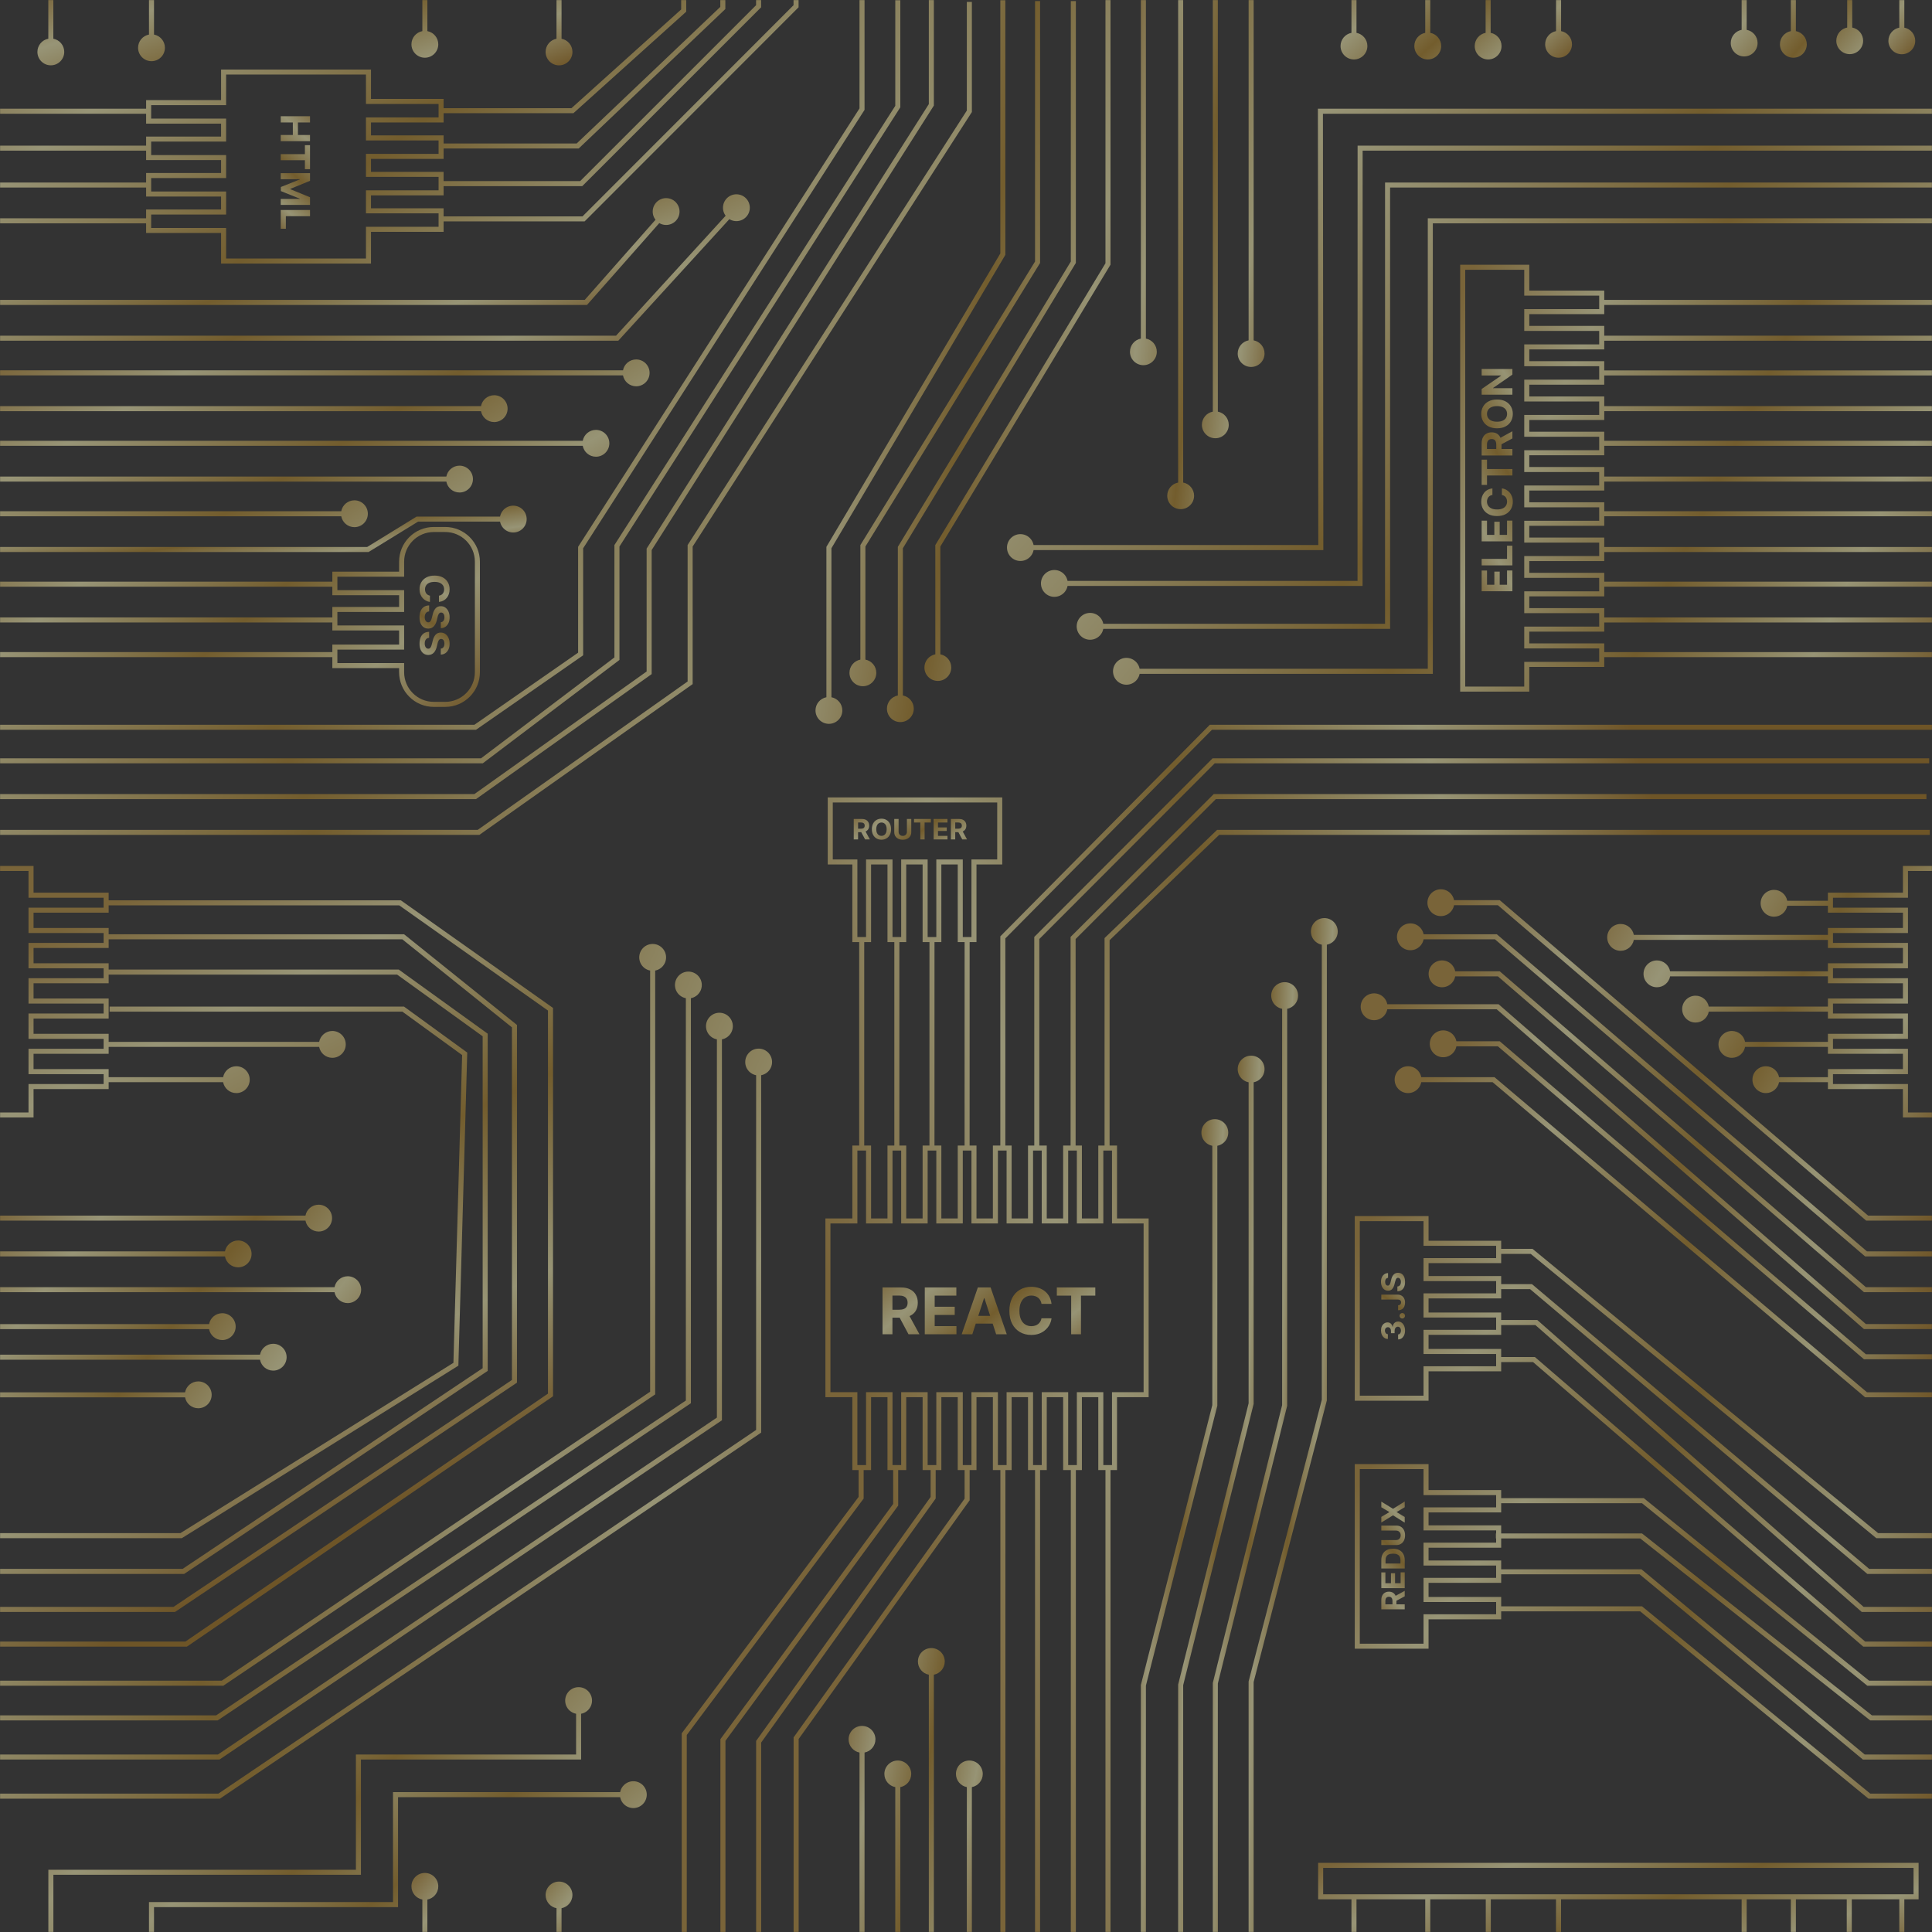 <svg width="1920" height="1920" viewBox="0 0 1920 1920" fill="none" xmlns="http://www.w3.org/2000/svg">
<rect x="0" y="0" width="1920" height="1920" fill="#333333" stroke="none"/>
<g opacity="0.5">
<mask id="mask0_1509_16874" style="mask-type:alpha" maskUnits="userSpaceOnUse" x="0" y="0" width="1920" height="1920">
<rect width="1920" height="1920" fill="#D9D9D9"/>
</mask>
<g mask="url(#mask0_1509_16874)">
<path fill-rule="evenodd" clip-rule="evenodd" d="M33.334 860.55V882.153V887.153V887.154H102.974H107.974H107.974V894.716H397.523H398.317L398.966 895.174L548.527 1000.94L549.583 1001.68V1002.98V1386.29V1387.61L548.495 1388.35L186.411 1635.95L185.773 1636.39H185H-18.333V1631.39H184.227L544.583 1384.97V1004.27L396.728 899.716H107.974V907.02V907.02H107.974H38.334H33.334V912.02V917.214V922.214V922.214H102.974H107.974H107.974V928.478H400.694H401.574L402.26 929.029L512.83 1017.85L513.764 1018.6V1019.79V1372.72V1374.06L512.656 1374.8L174.545 1601.52L173.913 1601.94H173.152H-5.506V1596.94H172.392L508.764 1371.39V1020.99L399.814 933.478H107.974V942.081V942.081H107.974H38.334H33.334V947.081V952.273V957.273V957.273H102.974H107.974H107.974V963.538H395.456H396.264L396.919 964.01L483.629 1026.53L484.667 1027.28V1028.56V1361.04V1362.37L483.557 1363.12L183.612 1563.74L182.982 1564.16H182.222H-13.333V1559.16H181.463L479.667 1359.7V1029.84L394.649 968.538H107.974V977.14V977.14H107.974H38.334H33.334V982.14V987.331L33.334 992.331L33.334 992.331H102.974H107.974L107.974 1012.2L107.974 1012.2H38.334H33.334L33.334 1017.2V1022.39V1027.39L33.334 1027.39H102.974H107.974L107.974 1035.41H317.179C318.349 1029.24 323.769 1024.57 330.278 1024.57C337.642 1024.57 343.612 1030.54 343.612 1037.91C343.612 1045.27 337.642 1051.24 330.278 1051.24C323.769 1051.24 318.349 1046.58 317.179 1040.41H107.974L107.974 1047.26L107.974 1047.26H38.334H33.334L33.334 1052.26V1057.45V1062.45L33.334 1062.45H102.974H107.974L107.974 1070.47H221.739C222.91 1064.3 228.33 1059.63 234.839 1059.63C242.203 1059.63 248.172 1065.6 248.172 1072.97C248.172 1080.33 242.203 1086.3 234.839 1086.3C228.33 1086.3 222.91 1081.64 221.739 1075.47H107.974L107.974 1082.32L107.974 1082.32H38.334H33.334L33.334 1087.32V1110.55H-16.666V1105.55V865.55V860.55H-11.666H28.334H33.334H33.334ZM33.334 892.153H102.974V902.02H33.334H28.334V907.02V922.214V927.214H33.334H102.974V937.081H33.334H28.334V942.081V957.273V962.273H33.334H102.974V972.14H33.334H28.334V977.14V992.331V997.331H33.334H102.974V1007.2H33.334H28.334V1012.2V1027.39V1032.39H33.334H102.974V1042.26H33.334H28.334V1047.26V1062.45V1067.45H33.334H102.974V1077.32H33.334H28.334V1082.32V1105.55H-11.666V865.55H28.334V887.153V892.153H33.334ZM108.925 1000.35H400.694H401.507L402.164 1000.83L463.268 1045.24L464.335 1046.01L464.298 1047.33L455.568 1355.85L455.53 1357.19L454.392 1357.9L181.323 1528.23L180.716 1528.61H180H-8.889V1523.61H179.285L450.608 1354.37L459.262 1048.5L399.882 1005.35H108.925V1000.35Z" fill="url(#paint0_linear_1509_16874)"/>
<path fill-rule="evenodd" clip-rule="evenodd" d="M-14.444 1208.05H303.567C304.738 1201.88 310.158 1197.22 316.667 1197.22C324.031 1197.22 330 1203.19 330 1210.55C330 1217.91 324.031 1223.88 316.667 1223.88C310.158 1223.88 304.738 1219.22 303.567 1213.05H-14.444V1208.05ZM-10 1243.61H223.567C224.738 1237.44 230.157 1232.77 236.667 1232.77C244.031 1232.77 250 1238.74 250 1246.11C250 1253.47 244.031 1259.44 236.667 1259.44C230.157 1259.44 224.738 1254.77 223.567 1248.61H-10V1243.61ZM332.456 1279.16H-10V1284.16H332.456C333.626 1290.33 339.046 1294.99 345.556 1294.99C352.919 1294.99 358.889 1289.03 358.889 1281.66C358.889 1274.3 352.919 1268.33 345.556 1268.33C339.046 1268.33 333.626 1272.99 332.456 1279.16ZM-8.416 1315.88H207.773C208.943 1309.71 214.363 1305.05 220.872 1305.05C228.236 1305.05 234.205 1311.02 234.205 1318.38C234.205 1325.75 228.236 1331.72 220.872 1331.72C214.363 1331.72 208.943 1327.05 207.773 1320.88H-8.416V1315.88ZM258.402 1346.27H-11.907V1351.27H258.402C259.572 1357.44 264.992 1362.1 271.501 1362.1C278.865 1362.1 284.835 1356.13 284.835 1348.77C284.835 1341.4 278.865 1335.43 271.501 1335.43C264.992 1335.43 259.572 1340.1 258.402 1346.27ZM-11.907 1383.66H183.913C185.083 1377.49 190.503 1372.83 197.012 1372.83C204.376 1372.83 210.345 1378.8 210.345 1386.16C210.345 1393.53 204.376 1399.5 197.012 1399.5C190.503 1399.5 185.083 1394.83 183.913 1388.66H-11.907V1383.66Z" fill="url(#paint1_linear_1509_16874)"/>
<path d="M221.111 1672.77V1675.27H221.875L222.509 1674.84L221.111 1672.77ZM648.604 1384.41L650.002 1386.48L651.104 1385.74V1384.41H648.604ZM635.27 951.43C635.27 958.793 641.24 964.763 648.604 964.763C655.967 964.763 661.937 958.793 661.937 951.43C661.937 944.066 655.967 938.096 648.604 938.096C641.24 938.096 635.27 944.066 635.27 951.43ZM-17.778 1675.27H221.111V1670.27H-17.778V1675.27ZM222.509 1674.84L650.002 1386.48L647.206 1382.34L219.713 1670.7L222.509 1674.84ZM651.104 1384.41V951.43H646.104V1384.41H651.104Z" fill="url(#paint2_linear_1509_16874)"/>
<path d="M670.77 978.893C670.77 986.256 676.739 992.226 684.103 992.226C691.467 992.226 697.436 986.256 697.436 978.893C697.436 971.529 691.467 965.559 684.103 965.559C676.739 965.559 670.77 971.529 670.77 978.893ZM684.103 1393.17L685.495 1395.25L686.603 1394.51V1393.17H684.103ZM215.556 1707.22V1709.72H216.316L216.948 1709.29L215.556 1707.22ZM681.603 978.893V1393.17H686.603V978.893H681.603ZM682.711 1391.1L214.164 1705.14L216.948 1709.29L685.495 1395.25L682.711 1391.1ZM215.556 1704.72H-21.111V1709.72H215.556V1704.72Z" fill="url(#paint3_linear_1509_16874)"/>
<path d="M217.38 1746.1V1748.6H218.145L218.779 1748.17L217.38 1746.1ZM714.946 1410.12L716.345 1412.19L717.446 1411.45V1410.12H714.946ZM701.613 1019.79C701.613 1027.16 707.582 1033.13 714.946 1033.13C722.31 1033.13 728.279 1027.16 728.279 1019.79C728.279 1012.43 722.31 1006.46 714.946 1006.46C707.582 1006.46 701.613 1012.43 701.613 1019.79ZM-13.653 1748.6H217.38V1743.6H-13.653V1748.6ZM218.779 1748.17L716.345 1412.19L713.547 1408.05L215.981 1744.03L218.779 1748.17ZM717.446 1410.12V1019.79H712.446V1410.12H717.446Z" fill="url(#paint4_linear_1509_16874)"/>
<path d="M740.604 1055.44C740.604 1062.8 746.573 1068.77 753.937 1068.77C761.301 1068.77 767.27 1062.8 767.27 1055.44C767.27 1048.07 761.301 1042.11 753.937 1042.11C746.573 1042.11 740.604 1048.07 740.604 1055.44ZM753.937 1422.39L755.337 1424.46L756.437 1423.72V1422.39H753.937ZM217.778 1784.99V1787.49H218.544L219.179 1787.07L217.778 1784.99ZM751.437 1055.44V1422.39H756.437V1055.44H751.437ZM752.536 1420.32L216.378 1782.92L219.179 1787.07L755.337 1424.46L752.536 1420.32ZM217.778 1782.49H-13.333V1787.49H217.778V1782.49Z" fill="url(#paint5_linear_1509_16874)"/>
<path d="M50.555 1860.63V1858.13H48.055V1860.63H50.555ZM356.2 1860.63V1863.13H358.7V1860.63H356.2ZM356.2 1746.1V1743.6H353.7V1746.1H356.2ZM575.009 1746.1V1748.6H577.509V1746.1H575.009ZM561.675 1690.01C561.675 1697.37 567.645 1703.34 575.009 1703.34C582.372 1703.34 588.342 1697.37 588.342 1690.01C588.342 1682.64 582.372 1676.68 575.009 1676.68C567.645 1676.68 561.675 1682.64 561.675 1690.01ZM53.055 1938.93V1860.63H48.055V1938.93H53.055ZM50.555 1863.13H356.2V1858.13H50.555V1863.13ZM358.7 1860.63V1746.1H353.7V1860.63H358.7ZM356.2 1748.6H575.009V1743.6H356.2V1748.6ZM577.509 1746.1V1690.01H572.509V1746.1H577.509Z" fill="url(#paint6_linear_1509_16874)"/>
<path d="M616.075 1783.5C616.075 1790.86 622.045 1796.83 629.408 1796.83C636.772 1796.83 642.742 1790.86 642.742 1783.5C642.742 1776.14 636.772 1770.17 629.408 1770.17C622.045 1770.17 616.075 1776.14 616.075 1783.5ZM393.071 1783.5V1781H390.571V1783.5H393.071ZM393.071 1892.77V1895.27H395.571V1892.77H393.071ZM150.555 1892.77V1890.27H148.055V1892.77H150.555ZM629.408 1781H393.071V1786H629.408V1781ZM390.571 1783.5V1892.77H395.571V1783.5H390.571ZM393.071 1890.27H150.555V1895.27H393.071V1890.27ZM148.055 1892.77V1940.68H153.055V1892.77H148.055Z" fill="url(#paint7_linear_1509_16874)"/>
<path fill-rule="evenodd" clip-rule="evenodd" d="M408.889 1874.64C408.889 1881.15 413.553 1886.57 419.722 1887.74V1933.09H424.722V1887.74C430.891 1886.57 435.555 1881.15 435.555 1874.64C435.555 1867.28 429.586 1861.31 422.222 1861.31C414.858 1861.31 408.889 1867.28 408.889 1874.64ZM542.222 1883.24C542.222 1889.75 546.887 1895.17 553.055 1896.34V1943.4H558.055V1896.34C564.224 1895.17 568.889 1889.75 568.889 1883.24C568.889 1875.87 562.919 1869.91 555.555 1869.91C548.192 1869.91 542.222 1875.87 542.222 1883.24Z" fill="url(#paint8_linear_1509_16874)"/>
<path fill-rule="evenodd" clip-rule="evenodd" d="M923.056 1664.29C916.887 1663.12 912.223 1657.7 912.223 1651.19C912.223 1643.82 918.192 1637.85 925.556 1637.85C932.92 1637.85 938.889 1643.82 938.889 1651.19C938.889 1657.7 934.225 1663.12 928.056 1664.29V1948.55H923.056V1664.29ZM843.333 1728.54C843.333 1735.05 847.998 1740.47 854.167 1741.64V1943.57H859.167V1741.64C865.336 1740.47 870 1735.05 870 1728.54C870 1721.17 864.031 1715.2 856.667 1715.2C849.303 1715.2 843.333 1721.17 843.333 1728.54ZM878.889 1762.92C878.889 1769.42 883.554 1774.84 889.722 1776.01V1951.99H894.722V1776.01C900.891 1774.84 905.556 1769.42 905.556 1762.92C905.556 1755.55 899.586 1749.58 892.222 1749.58C884.859 1749.58 878.889 1755.55 878.889 1762.92ZM950 1762.92C950 1769.42 954.665 1774.84 960.833 1776.01V1953.99H965.833V1776.01C972.002 1774.84 976.667 1769.42 976.667 1762.92C976.667 1755.55 970.697 1749.58 963.333 1749.58C955.97 1749.58 950 1755.55 950 1762.92Z" fill="url(#paint9_linear_1509_16874)"/>
<path fill-rule="evenodd" clip-rule="evenodd" d="M1901.67 1856.28H1314.95V1882.51H1901.67V1856.28ZM1314.95 1851.28H1309.95V1856.28V1882.51V1887.51H1314.95H1343.06V1941.68H1348.06V1887.51H1416.39V1939.96H1421.39V1887.51H1476.54V1935.42H1481.54V1887.51H1546.35V1941.85H1551.35V1887.51H1730.83V1938.24H1735.83V1887.51H1779.72V1943.4H1784.72V1887.51H1835.28V1941.68H1840.28V1887.51H1887.5V1937H1892.5V1887.51H1901.67H1906.67V1882.51V1856.28V1851.28H1901.67H1314.95Z" fill="url(#paint10_linear_1509_16874)"/>
<path d="M1193.94 1125.56C1193.94 1132.92 1199.91 1138.89 1207.27 1138.89C1214.64 1138.89 1220.61 1132.92 1220.61 1125.56C1220.61 1118.19 1214.64 1112.22 1207.27 1112.22C1199.91 1112.22 1193.94 1118.19 1193.94 1125.56ZM1207.27 1396.68L1209.7 1397.3L1209.77 1396.99V1396.68H1207.27ZM1136.28 1674.82L1133.85 1674.2L1133.78 1674.5V1674.82H1136.28ZM1204.77 1125.56V1396.68H1209.77V1125.56H1204.77ZM1204.85 1396.06L1133.85 1674.2L1138.7 1675.43L1209.7 1397.3L1204.85 1396.06ZM1133.78 1674.82V1935.42H1138.78V1674.82H1133.78Z" fill="url(#paint11_linear_1509_16874)"/>
<path d="M1173.33 1674.39L1170.91 1673.78L1170.83 1674.08V1674.39H1173.33ZM1243.36 1394.93L1245.78 1395.54L1245.86 1395.24V1394.93H1243.36ZM1230.02 1062.45C1230.02 1069.81 1235.99 1075.78 1243.36 1075.78C1250.72 1075.78 1256.69 1069.81 1256.69 1062.45C1256.69 1055.09 1250.72 1049.12 1243.36 1049.12C1235.99 1049.12 1230.02 1055.09 1230.02 1062.45ZM1175.83 1929.65V1674.39H1170.83V1929.65H1175.83ZM1175.76 1675L1245.78 1395.54L1240.93 1394.32L1170.91 1673.78L1175.76 1675ZM1245.86 1394.93V1062.45H1240.86V1394.93H1245.86Z" fill="url(#paint12_linear_1509_16874)"/>
<path d="M1263.33 989.414C1263.33 996.778 1269.3 1002.75 1276.67 1002.75C1284.03 1002.75 1290 996.778 1290 989.414C1290 982.05 1284.03 976.081 1276.67 976.081C1269.3 976.081 1263.33 982.05 1263.33 989.414ZM1276.67 1396.75L1279.09 1397.35L1279.17 1397.06V1396.75H1276.67ZM1207.78 1672.78L1205.35 1672.17L1205.28 1672.47V1672.78H1207.78ZM1274.17 989.414V1396.75H1279.17V989.414H1274.17ZM1274.24 1396.14L1205.35 1672.17L1210.2 1673.38L1279.09 1397.35L1274.24 1396.14ZM1205.28 1672.78V1934.8H1210.28V1672.78H1205.28Z" fill="url(#paint13_linear_1509_16874)"/>
<path d="M1243.35 1671.31L1240.94 1670.68L1240.85 1670.99V1671.31H1243.35ZM1316.1 1391.42L1318.52 1392.05L1318.6 1391.74V1391.42H1316.1ZM1302.77 925.72C1302.77 933.084 1308.73 939.053 1316.1 939.053C1323.46 939.053 1329.43 933.084 1329.43 925.72C1329.43 918.356 1323.46 912.386 1316.1 912.386C1308.73 912.386 1302.77 918.356 1302.77 925.72ZM1245.85 1931.92V1671.31H1240.85V1931.92H1245.85ZM1245.77 1671.94L1318.52 1392.05L1313.68 1390.79L1240.94 1670.68L1245.77 1671.94ZM1318.6 1391.42V925.72H1313.6V1391.42H1318.6Z" fill="url(#paint14_linear_1509_16874)"/>
<path fill-rule="evenodd" clip-rule="evenodd" d="M1891.11 1105.55L1891.11 1082.32H1886.11H1816.57L1816.57 1082.32V1077.32V1075.47H1767.99C1766.82 1081.64 1761.4 1086.3 1754.89 1086.3C1747.52 1086.3 1741.55 1080.33 1741.55 1072.97C1741.55 1065.6 1747.52 1059.63 1754.89 1059.63C1761.4 1059.63 1766.82 1064.3 1767.99 1070.47H1816.57V1067.45L1816.57 1062.45H1821.57L1891.11 1062.45L1891.11 1047.26H1886.11H1816.57L1816.57 1047.26V1042.26V1040.41H1734.23C1733.06 1046.58 1727.64 1051.24 1721.13 1051.24C1713.77 1051.24 1707.8 1045.27 1707.8 1037.91C1707.8 1030.54 1713.77 1024.58 1721.13 1024.58C1727.64 1024.58 1733.06 1029.24 1734.23 1035.41H1816.57V1032.39L1816.57 1027.39H1821.57L1891.11 1027.39L1891.11 1012.2H1886.11H1816.57L1816.57 1012.2V1007.2V997.331L1816.57 992.331H1821.57L1891.11 992.331L1891.11 977.14H1886.11H1816.57L1816.57 977.14V972.14V970.252L1659.74 970.287C1658.58 976.456 1653.16 981.122 1646.65 981.124C1639.28 981.125 1633.31 975.157 1633.31 967.793C1633.31 960.43 1639.28 954.459 1646.64 954.457C1653.15 954.456 1658.57 959.119 1659.74 965.287L1816.57 965.252V962.273L1816.57 957.273H1821.57H1891.11L1891.11 957.273L1891.11 942.081H1886.11H1816.57L1816.57 942.081V937.081V934.075L1623.66 934.063C1622.49 940.232 1617.07 944.896 1610.56 944.895C1603.2 944.895 1597.23 938.925 1597.23 931.561C1597.23 924.197 1603.2 918.228 1610.57 918.229C1617.07 918.229 1622.49 922.894 1623.66 929.063L1816.57 929.075V927.214L1816.57 922.214H1821.57L1891.11 922.214L1891.11 907.02H1886.11H1816.57V907.02V902.02V900.171H1776.13C1774.96 906.34 1769.54 911.004 1763.03 911.004C1755.67 911.004 1749.7 905.035 1749.7 897.671C1749.7 890.307 1755.67 884.338 1763.03 884.338C1769.54 884.338 1774.96 889.002 1776.13 895.171H1816.57V892.153V887.154H1821.57L1891.11 887.153V865.55L1891.11 860.55H1896.11H1936.11H1941.11L1941.11 1110.55H1891.11V1105.55ZM1891.11 1077.32H1821.57V1067.45H1891.11H1896.11V1062.45V1047.26V1042.26H1891.11H1821.57V1032.39H1891.11H1896.11V1027.39V1012.2V1007.2H1891.11H1821.57V997.331H1891.11H1896.11V992.331V977.14V972.14H1891.11H1821.57V962.273H1891.11H1896.11V957.273V942.081V937.081H1891.11H1821.57V927.214H1891.11H1896.11V922.214V907.02V902.02H1891.11H1821.57V892.153H1891.11H1896.11V887.153V865.55H1936.11V1105.55H1896.11V1082.32V1077.32H1891.11ZM1685.05 1016.18C1677.69 1016.18 1671.72 1010.21 1671.72 1002.85C1671.72 995.485 1677.69 989.516 1685.05 989.516C1691.56 989.516 1696.98 994.18 1698.15 1000.35H1816.57L1816.57 1005.35H1698.15C1696.98 1011.52 1691.56 1016.18 1685.05 1016.18Z" fill="url(#paint15_linear_1509_16874)"/>
<path fill-rule="evenodd" clip-rule="evenodd" d="M1202.29 720.271H1203.33H1920V725.271H1204.38L999.109 932.59V1138.41H1000.34H1005.34V1143.41V1205.87V1210.87H1010.34H1016.63H1021.63V1205.87V1143.41V1138.41H1026.63H1027.86V932.147V931.113L1028.59 930.381L1204.34 754.339L1205.07 753.605H1206.11H1917.22V758.605H1207.15L1032.86 933.181V1138.41H1035.26H1040.26V1143.41V1205.87V1210.87H1045.26H1051.55H1056.55V1205.87V1143.41V1138.41H1061.55H1063.94V932.147V931.11L1064.68 930.377L1205.46 789.892L1206.19 789.161H1207.22H1914.44V794.161H1208.26L1068.94 933.184V1138.41H1070.17H1075.17V1143.41V1205.87V1210.87H1080.17H1086.47H1091.47V1205.87V1143.41V1138.41H1096.47H1097.7V933.315V932.25L1098.46 931.513L1208.82 825.414L1209.55 824.716H1210.56H1917.78V829.716H1211.56L1102.7 934.379V1138.41H1105.09H1110.09V1143.41V1205.87V1210.87H1115.09H1136.51H1141.51V1215.87V1383.5V1388.5H1136.51H1115.09H1110.09V1393.5V1455.96V1460.96H1105.09H1103.61V1936.52H1098.61V1460.96H1096.47H1091.47V1455.96V1393.5V1388.5H1086.47H1080.17H1075.17V1393.5V1455.96V1460.96H1070.17H1069.17V1938.24H1064.17V1460.96H1061.55H1056.55V1455.96V1393.5V1388.5H1051.55H1045.26H1040.26V1393.5V1455.96V1460.96H1035.26H1033.61V1931.63H1028.61V1460.96H1026.63H1021.63V1455.96V1393.5V1388.5H1016.63H1010.34H1005.34V1393.5V1455.96V1460.96H1000.34H999.167V1931.37H994.167V1460.96H991.716H986.716V1455.96V1393.5V1388.5H981.716H975.422H970.422V1393.5V1455.96V1460.96H965.422H963.611V1490.17V1490.98L963.143 1491.63L793.682 1728.21V1933.67H788.682V1727.41V1726.6L789.149 1725.95L958.611 1489.37V1460.96H956.799H951.799V1455.96V1393.5V1388.5H946.799H940.505H935.505V1393.5V1455.96V1460.96H930.505H929.857V1488.42V1489.22L929.391 1489.87L756.437 1731.71V1925.49H751.437V1730.91V1730.11L751.903 1729.46L924.857 1487.62V1460.96H921.883H916.883V1455.96V1393.5V1388.5H911.883H905.588H900.588V1393.5V1455.96V1460.96H895.588H892.613V1495.43V1496.25L892.128 1496.91L720.938 1729.98V1937.18H715.938V1729.16V1728.34L716.423 1727.68L887.613 1494.61V1460.96H886.965H881.965V1455.96V1393.5V1388.5H876.965H870.671H865.671V1393.5V1455.96V1460.96H860.671H858.278V1488.42V1489.25L857.779 1489.92L682.5 1724.21L682.5 1931.37H677.5L677.5 1723.38V1722.55L677.998 1721.88L853.278 1487.59V1460.96H852.049H847.049V1455.96V1393.5V1388.5H842.049H825.279H820.279V1383.5V1215.87V1210.87H825.279H842.049H847.049V1205.87V1143.41V1138.41H852.049H860.671H865.671V1143.41V1205.87V1210.87H870.671H876.965H881.965V1205.87V1143.41V1138.41H886.965H895.588H900.588V1143.41V1205.87V1210.87H905.588H911.883H916.883V1205.87V1143.41V1138.41H921.883H930.505H935.505V1143.41V1205.87V1210.87H940.505H946.799H951.799V1205.87V1143.41V1138.41H956.799H958.582L958.61 936.238H956.799H951.799V931.238V864.107V859.107H946.799H940.504H935.504V864.107V931.238V936.238H930.504H928.693L928.677 1138.41L923.677 1138.41L923.693 936.238H921.882H916.882V931.238V864.107V859.107H911.882H905.587H900.587V864.107V931.238V936.238H895.587H886.965H881.965V931.238V864.107V859.107H876.965H870.671H865.671V864.107V931.238V936.238H860.671H858.859V1138.41H853.859V936.238H852.048H847.048V931.238V864.107V859.107H842.048H827.606H822.606V854.107V797.495V792.495H827.606H991.027H996.027V797.495V854.107V859.107H991.027H975.421H970.421V864.107V931.238V936.238H965.421H963.61L963.582 1138.41H965.422H970.422V1143.41V1205.87V1210.87H975.422H981.716H986.716V1205.87V1143.41V1138.41H991.716H994.109V931.562V930.534L994.832 929.803L1201.56 721.013L1202.29 720.271ZM860.671 931.238V859.107V854.107H865.671H881.965H886.965V859.107V931.238H895.587V859.107V854.107H900.587H916.882H921.882V859.107V931.238H930.504V859.107V854.107H935.504H951.799H956.799V859.107V931.238H965.421V859.107V854.107H970.421H991.027V797.495H827.606V854.107H847.048H852.048V859.107V931.238H860.671ZM893.777 936.238V1138.41H888.777V936.238H893.777ZM1070.17 1455.96V1388.5V1383.5H1075.17H1091.47H1096.47V1388.5V1455.96H1105.09V1388.5V1383.5H1110.09H1136.51V1215.87H1110.09H1105.09V1210.87V1143.41H1096.47V1210.87V1215.87H1091.47H1075.17H1070.17V1210.87V1143.41H1061.55V1210.87V1215.87H1056.55H1040.26H1035.26V1210.87V1143.41H1026.63V1210.87V1215.87H1021.63H1005.34H1000.34V1210.87V1143.41H991.716V1210.87V1215.87H986.716H970.422H965.422V1210.87V1143.41H956.799V1210.87V1215.87H951.799H935.505H930.505V1210.87V1143.41H921.883V1210.87V1215.87H916.883H900.588H895.588V1210.87V1143.41H886.965V1210.87V1215.87H881.965H865.671H860.671V1210.87V1143.41H852.049V1210.87V1215.87H847.049H825.279V1383.5H847.049H852.049V1388.5V1455.96H860.671V1388.5V1383.5H865.671H881.965H886.965V1388.5V1455.96H895.588V1388.5V1383.5H900.588H916.883H921.883V1388.5V1455.96H930.505V1388.5V1383.5H935.505H951.799H956.799V1388.5V1455.96H965.422V1388.5V1383.5H970.422H986.716H991.716V1388.5V1455.96H1000.34V1388.5V1383.5H1005.34H1021.63H1026.63V1388.5V1455.96H1035.26V1388.5V1383.5H1040.26H1056.55H1061.55V1388.5V1455.96H1070.17Z" fill="url(#paint16_linear_1509_16874)"/>
<path fill-rule="evenodd" clip-rule="evenodd" d="M1546.39 -29.887V30.926C1540.22 32.096 1535.56 37.516 1535.56 44.026C1535.56 51.389 1541.53 57.359 1548.89 57.359C1556.25 57.359 1562.22 51.389 1562.22 44.026C1562.22 37.516 1557.56 32.096 1551.39 30.926V-29.887H1546.39ZM1476.39 32.645V-19.573H1481.39V32.645C1487.56 33.816 1492.22 39.235 1492.22 45.745C1492.22 53.108 1486.25 59.078 1478.89 59.078C1471.53 59.078 1465.56 53.108 1465.56 45.745C1465.56 39.235 1470.22 33.816 1476.39 32.645ZM1416.39 -10.979V32.645C1410.22 33.815 1405.56 39.235 1405.56 45.745C1405.56 53.108 1411.53 59.078 1418.89 59.078C1426.25 59.078 1432.22 53.108 1432.22 45.745C1432.22 39.235 1427.56 33.815 1421.39 32.645V-10.979H1416.39ZM1343.06 -9.26L1343.06 32.646C1336.89 33.816 1332.22 39.236 1332.22 45.745C1332.22 53.109 1338.19 59.078 1345.56 59.078C1352.92 59.078 1358.89 53.109 1358.89 45.745C1358.89 39.236 1354.22 33.816 1348.06 32.646L1348.06 -9.26L1343.06 -9.26Z" fill="url(#paint17_linear_1509_16874)"/>
<path fill-rule="evenodd" clip-rule="evenodd" d="M1887.5 -36.11V27.489C1881.33 28.659 1876.67 34.079 1876.67 40.588C1876.67 47.952 1882.64 53.922 1890 53.922C1897.36 53.922 1903.33 47.952 1903.33 40.588C1903.33 34.079 1898.67 28.659 1892.5 27.489V-36.11H1887.5ZM1835.72 27.377V-34.901H1840.72V27.377C1846.89 28.547 1851.56 33.967 1851.56 40.477C1851.56 47.84 1845.59 53.81 1838.22 53.81C1830.86 53.81 1824.89 47.84 1824.89 40.477C1824.89 33.967 1829.55 28.547 1835.72 27.377ZM1730.83 -29.444L1730.83 29.65C1724.66 30.82 1720 36.24 1720 42.75C1720 50.114 1725.97 56.083 1733.33 56.083C1740.7 56.083 1746.67 50.114 1746.67 42.75C1746.67 36.24 1742 30.82 1735.83 29.65L1735.83 -29.444H1730.83ZM1779.72 -26.449V30.926C1773.55 32.096 1768.89 37.516 1768.89 44.026C1768.89 51.389 1774.86 57.359 1782.22 57.359C1789.59 57.359 1795.56 51.389 1795.56 44.026C1795.56 37.516 1790.89 32.096 1784.72 30.926V-26.449H1779.72Z" fill="url(#paint18_linear_1509_16874)"/>
<path fill-rule="evenodd" clip-rule="evenodd" d="M1103.61 262.325V-9.26H1098.61V261.629L929.873 541.114L929.513 541.71V542.406V650.261C923.344 651.431 918.68 656.851 918.68 663.36C918.68 670.724 924.649 676.694 932.013 676.694C939.377 676.694 945.346 670.724 945.346 663.36C945.346 656.851 940.682 651.431 934.513 650.261V543.103L1103.25 263.617L1103.61 263.021V262.325ZM994.109 0.158V251.899L821.62 542.884L821.271 543.474V544.159V692.916C815.102 694.087 810.437 699.506 810.437 706.016C810.437 713.379 816.407 719.349 823.771 719.349C831.134 719.349 837.104 713.379 837.104 706.016C837.104 699.506 832.439 694.087 826.271 692.916V544.845L998.76 253.859L999.109 253.269V252.584V0.158H994.109ZM1033.61 1.054V260.606V261.314L1033.24 261.917L860.024 543.115V655.52C866.193 656.69 870.857 662.11 870.857 668.619C870.857 675.983 864.888 681.953 857.524 681.953C850.16 681.953 844.19 675.983 844.19 668.619C844.19 662.11 848.855 656.69 855.024 655.52V542.406V541.698L855.395 541.095L1028.61 259.898V1.054H1033.61ZM1064.17 1.054V259.908L892.631 542.863L892.269 543.461V544.159V691.164C886.1 692.334 881.435 697.754 881.435 704.263C881.435 711.627 887.405 717.596 894.769 717.596C902.132 717.596 908.102 711.627 908.102 704.263C908.102 697.754 903.437 692.334 897.269 691.164V544.858L1068.8 261.902L1069.17 261.305V260.606V1.054H1064.17Z" fill="url(#paint19_linear_1509_16874)"/>
<path fill-rule="evenodd" clip-rule="evenodd" d="M1170.83 -9.26V479.557C1164.66 480.727 1160 486.147 1160 492.656C1160 500.02 1165.97 505.989 1173.33 505.989C1180.7 505.989 1186.67 500.02 1186.67 492.656C1186.67 486.147 1182 480.727 1175.83 479.557V-9.26H1170.83ZM1133.78 -3.348V336.482C1127.61 337.652 1122.94 343.072 1122.94 349.581C1122.94 356.945 1128.91 362.914 1136.28 362.914C1143.64 362.914 1149.61 356.945 1149.61 349.581C1149.61 343.072 1144.95 337.652 1138.78 336.482V-3.348H1133.78ZM1205.28 409.082V-2.619H1210.28V409.082C1216.45 410.252 1221.11 415.672 1221.11 422.181C1221.11 429.545 1215.14 435.515 1207.78 435.515C1200.41 435.515 1194.44 429.545 1194.44 422.181C1194.44 415.672 1199.11 410.252 1205.28 409.082ZM1240.86 -8.607V338.235C1234.69 339.405 1230.02 344.825 1230.02 351.334C1230.02 358.698 1235.99 364.667 1243.36 364.667C1250.72 364.667 1256.69 358.698 1256.69 351.334C1256.69 344.825 1252.02 339.405 1245.86 338.235V-8.607H1240.86Z" fill="url(#paint20_linear_1509_16874)"/>
<path fill-rule="evenodd" clip-rule="evenodd" d="M1519.78 662.776V667.776V682.317V687.317H1514.78H1456.11H1451.11V682.317V268.102V263.102H1456.11H1514.78H1519.78V268.102V283.811V288.811H1524.78H1589.27H1594.27V293.811V298.05H1921.11V303.05H1594.27V307.184V312.184H1589.27H1524.78H1519.78V317.184V318.871V323.871H1524.78H1589.27H1594.27V328.871V333.605H1930V338.605H1594.27V342.244V347.244H1589.27H1524.78H1519.78V352.244V353.93V358.93H1524.78H1589.27H1594.27V363.93V368.116H1922.49V373.116H1594.27V377.303V382.303H1589.27H1524.78H1519.78V387.303V388.989V393.989H1524.78H1589.27H1594.27V398.989V403.605H1930L1930 408.605H1594.27V412.362V417.362H1589.27H1524.78H1519.78V422.362V424.048V429.048H1524.78H1589.27H1594.27V434.048V438.05H1926.67V443.05H1594.27V447.421V452.421H1589.27H1524.78H1519.78V457.421V459.107V464.107H1524.78H1589.27H1594.27V469.107V473.605H1930V478.605H1594.27V482.48V487.48H1589.27H1524.78H1519.78V492.48V494.167V499.167H1524.78H1589.27H1594.27V504.167V508.05H1922.22V513.05H1594.27V517.539V522.539H1589.27H1524.78H1519.78V527.539V529.226V534.226H1524.78H1589.27H1594.27V539.226V543.605H1926.67V548.605H1594.27V552.599V557.599H1589.27H1524.78H1519.78V562.599V564.285V569.285H1524.78H1589.27H1594.27V574.285V578.05H1930V583.05H1594.27V587.658V592.658H1589.27H1524.78H1519.78V597.658V599.344V604.344H1524.78H1589.27H1594.27V609.344V613.605H1930V618.605H1594.27V622.717V627.717H1589.27H1524.78H1519.78V632.717V634.403V639.403H1524.78H1589.27H1594.27V644.403V648.05H1931.11V653.05H1594.27V657.776V662.776H1589.27H1524.78H1519.78ZM1514.78 662.776V682.317H1456.11V268.102H1514.78V288.811V293.811H1519.78H1589.27V307.184H1519.78H1514.78V312.184V323.871V328.871H1519.78H1589.27V342.244H1519.78H1514.78V347.244V358.93V363.93H1519.78H1589.27V377.303H1519.78H1514.78V382.303V393.989V398.989H1519.78H1589.27V412.362H1519.78H1514.78V417.362V429.048V434.048H1519.78H1589.27V447.421H1519.78H1514.78V452.421V464.107V469.107H1519.78H1589.27V482.48H1519.78H1514.78V487.48V499.167V504.167H1519.78H1589.27V517.539H1519.78H1514.78V522.539V534.226V539.226H1519.78H1589.27V552.599H1519.78H1514.78V557.599V569.285V574.285H1519.78H1589.27V587.658H1519.78H1514.78V592.658V604.344V609.344H1519.78H1589.27V622.717H1519.78H1514.78V627.717V639.403V644.403H1519.78H1589.27V657.776H1519.78H1514.78V662.776Z" fill="url(#paint21_linear_1509_16874)"/>
<path d="M1000.73 544.159C1000.73 551.523 1006.7 557.492 1014.07 557.492C1021.43 557.492 1027.4 551.523 1027.4 544.159C1027.4 536.795 1021.43 530.826 1014.07 530.826C1006.7 530.826 1000.73 536.795 1000.73 544.159ZM1312.61 544.159V546.659H1315.11L1315.11 544.157L1312.61 544.159ZM1312.22 110.55V108.05H1309.72L1309.72 110.552L1312.22 110.55ZM1014.07 546.659H1312.61V541.659H1014.07V546.659ZM1315.11 544.157L1314.72 110.548L1309.72 110.552L1310.11 544.161L1315.11 544.157ZM1312.22 113.05H1923.33V108.05H1312.22V113.05Z" fill="url(#paint22_linear_1509_16874)"/>
<path d="M1351.67 147.217V144.717H1349.17L1349.17 147.216L1351.67 147.217ZM1351.6 579.803V582.303H1354.1L1354.1 579.803L1351.6 579.803ZM1034.49 579.803C1034.49 587.167 1040.46 593.136 1047.82 593.136C1055.18 593.136 1061.15 587.167 1061.15 579.803C1061.15 572.439 1055.18 566.47 1047.82 566.47C1040.46 566.47 1034.49 572.439 1034.49 579.803ZM1926.67 144.717H1351.67V149.717H1926.67V144.717ZM1349.17 147.216L1349.1 579.802L1354.1 579.803L1354.17 147.217L1349.17 147.216ZM1351.6 577.303H1047.82V582.303H1351.6V577.303Z" fill="url(#paint23_linear_1509_16874)"/>
<path d="M1070 622.432C1070 629.796 1075.97 635.766 1083.33 635.766C1090.7 635.766 1096.67 629.796 1096.67 622.432C1096.67 615.069 1090.7 609.099 1083.33 609.099C1075.97 609.099 1070 615.069 1070 622.432ZM1378.95 622.432V624.932H1381.45V622.432H1378.95ZM1378.95 183.884V181.384H1376.45V183.884H1378.95ZM1083.33 624.932H1378.95V619.932H1083.33V624.932ZM1381.45 622.432V183.884H1376.45V622.432H1381.45ZM1378.95 186.384H1932.22V181.384H1378.95V186.384Z" fill="url(#paint24_linear_1509_16874)"/>
<path d="M1421.43 219.439V216.939H1418.93V219.439H1421.43ZM1421.43 667.124V669.624H1423.93V667.124H1421.43ZM1106.11 667.124C1106.11 674.488 1112.08 680.457 1119.44 680.457C1126.81 680.457 1132.78 674.488 1132.78 667.124C1132.78 659.76 1126.81 653.79 1119.44 653.79C1112.08 653.79 1106.11 659.76 1106.11 667.124ZM1921.11 216.939H1421.43V221.939H1921.11V216.939ZM1418.93 219.439V667.124H1423.93V219.439H1418.93ZM1421.43 664.624H1119.44V669.624H1421.43V664.624Z" fill="url(#paint25_linear_1509_16874)"/>
<path d="M1385.98 1072.97C1385.98 1080.33 1391.95 1086.3 1399.32 1086.3C1406.68 1086.3 1412.65 1080.33 1412.65 1072.97C1412.65 1065.6 1406.68 1059.63 1399.32 1059.63C1391.95 1059.63 1385.98 1065.6 1385.98 1072.97ZM1484.28 1072.97L1485.9 1071.06L1485.2 1070.47H1484.28V1072.97ZM1854.44 1386.11L1852.83 1388.01L1853.53 1388.61H1854.44V1386.11ZM1399.32 1075.47H1484.28V1070.47H1399.32V1075.47ZM1482.67 1074.88L1852.83 1388.01L1856.06 1384.2L1485.9 1071.06L1482.67 1074.88ZM1854.44 1388.61H1926.67V1383.61H1854.44V1388.61Z" fill="url(#paint26_linear_1509_16874)"/>
<path d="M1853.33 1348.33L1851.71 1350.23L1852.41 1350.83H1853.33V1348.33ZM1489.52 1037.32L1491.14 1035.42L1490.44 1034.82H1489.52V1037.32ZM1420.9 1037.32C1420.9 1044.69 1426.87 1050.66 1434.23 1050.66C1441.6 1050.66 1447.57 1044.69 1447.57 1037.32C1447.57 1029.96 1441.6 1023.99 1434.23 1023.99C1426.87 1023.99 1420.9 1029.96 1420.9 1037.32ZM1932.22 1345.83H1853.33V1350.83H1932.22V1345.83ZM1854.96 1346.43L1491.14 1035.42L1487.89 1039.22L1851.71 1350.23L1854.96 1346.43ZM1489.52 1034.82H1434.23V1039.82H1489.52V1034.82Z" fill="url(#paint27_linear_1509_16874)"/>
<path d="M1352.23 1000.51C1352.23 1007.88 1358.2 1013.85 1365.56 1013.85C1372.93 1013.85 1378.9 1007.88 1378.9 1000.51C1378.9 993.149 1372.93 987.179 1365.56 987.179C1358.2 987.179 1352.23 993.149 1352.23 1000.51ZM1488.36 1000.51L1490 998.627L1489.29 998.013H1488.36V1000.51ZM1853.33 1318.33L1851.69 1320.21L1852.4 1320.83H1853.33V1318.33ZM1365.56 1003.01H1488.36V998.013H1365.56V1003.01ZM1486.71 1002.4L1851.69 1320.21L1854.98 1316.44L1490 998.627L1486.71 1002.4ZM1853.33 1320.83H1928.33V1315.83H1853.33V1320.83Z" fill="url(#paint28_linear_1509_16874)"/>
<path d="M1853.33 1281.66L1851.7 1283.55L1852.4 1284.16H1853.33V1281.66ZM1489.52 967.791L1491.15 965.898L1490.45 965.291H1489.52V967.791ZM1419.74 967.791C1419.74 975.155 1425.71 981.124 1433.07 981.124C1440.43 981.124 1446.4 975.155 1446.4 967.791C1446.4 960.427 1440.43 954.458 1433.07 954.458C1425.71 954.458 1419.74 960.427 1419.74 967.791ZM1926.67 1279.16H1853.33V1284.16H1926.67V1279.16ZM1854.97 1279.77L1491.15 965.898L1487.89 969.684L1851.7 1283.55L1854.97 1279.77ZM1489.52 965.291H1433.07V970.291H1489.52V965.291Z" fill="url(#paint29_linear_1509_16874)"/>
<path d="M1388.31 930.979C1388.31 938.342 1394.28 944.312 1401.64 944.312C1409.01 944.312 1414.98 938.342 1414.98 930.979C1414.98 923.615 1409.01 917.645 1401.64 917.645C1394.28 917.645 1388.31 923.615 1388.31 930.979ZM1486.61 930.979L1488.24 929.08L1487.53 928.479H1486.61V930.979ZM1854.44 1246.11L1852.82 1248L1853.52 1248.61H1854.44V1246.11ZM1401.64 933.479H1486.61V928.479H1401.64V933.479ZM1484.98 932.877L1852.82 1248L1856.07 1244.21L1488.24 929.08L1484.98 932.877ZM1854.44 1248.61H1927.78V1243.61H1854.44V1248.61Z" fill="url(#paint30_linear_1509_16874)"/>
<path d="M1855.56 1210.55L1853.93 1212.45L1854.63 1213.05H1855.56V1210.55ZM1489.52 897.088L1491.15 895.189L1490.44 894.588H1489.52V897.088ZM1418.57 897.088C1418.57 904.452 1424.54 910.421 1431.91 910.421C1439.27 910.421 1445.24 904.452 1445.24 897.088C1445.24 889.724 1439.27 883.755 1431.91 883.755C1424.54 883.755 1418.57 889.724 1418.57 897.088ZM1926.11 1208.05H1855.56V1213.05H1926.11V1208.05ZM1857.18 1208.65L1491.15 895.189L1487.89 898.987L1853.93 1212.45L1857.18 1208.65ZM1489.52 894.588H1431.91V899.588H1489.52V894.588Z" fill="url(#paint31_linear_1509_16874)"/>
<path fill-rule="evenodd" clip-rule="evenodd" d="M1419.68 1614.25V1609.25H1424.68H1486.85H1491.85V1604.25V1601.35H1630.04L1856.19 1786.93L1856.88 1787.49H1857.78H1925.56V1782.49H1858.67L1632.52 1596.92L1631.83 1596.35H1630.93H1491.85V1592.05V1587.05H1486.85H1424.68H1419.68V1582.05V1578.03V1573.03H1424.68H1486.85H1491.85V1568.03V1564.54H1629.45L1850.63 1748.03L1851.32 1748.61H1852.22H1925.56V1743.61H1853.12L1631.95 1560.12L1631.25 1559.54H1630.35H1491.85V1555.82V1550.82H1486.85H1424.68H1419.68V1545.82V1543.09V1538.09H1424.68H1486.85H1491.85V1533.09V1528.9H1630.06L1857.89 1709.18L1858.58 1709.72H1859.44H1859.55H1859.65H1859.76H1859.87H1859.97H1860.08H1860.19H1860.3H1860.4H1860.51H1860.62H1860.73H1860.84H1860.95H1861.06H1861.17H1861.29H1861.4H1861.51H1861.62H1861.74H1861.85H1861.96H1862.08H1862.19H1862.31H1862.42H1862.54H1862.66H1862.77H1862.89H1863.01H1863.13H1863.25H1863.36H1863.48H1863.6H1863.72H1863.84H1863.96H1864.08H1864.21H1864.33H1864.45H1864.57H1864.69H1864.82H1864.94H1865.06H1865.19H1865.31H1865.44H1865.56H1865.69H1865.81H1865.94H1866.07H1866.19H1866.32H1866.45H1866.58H1866.7H1866.83H1866.96H1867.09H1867.22H1867.35H1867.48H1867.61H1867.74H1867.87H1868H1868.13H1868.26H1868.4H1868.53H1868.66H1868.79H1868.93H1869.06H1869.19H1869.33H1869.46H1869.59H1869.73H1869.86H1870H1870.13H1870.27H1870.41H1870.54H1870.68H1870.82H1870.95H1871.09H1871.23H1871.36H1871.5H1871.64H1871.78H1871.92H1872.06H1872.19H1872.33H1872.47H1872.61H1872.75H1872.89H1873.03H1873.17H1873.31H1873.46H1873.6H1873.74H1873.88H1874.02H1874.16H1874.3H1874.45H1874.59H1874.73H1874.87H1875.02H1875.16H1875.3H1875.45H1875.59H1875.74H1875.88H1876.02H1876.17H1876.31H1876.46H1876.6H1876.75H1876.89H1877.04H1877.18H1877.33H1877.47H1877.62H1877.77H1877.91H1878.06H1878.2H1878.35H1878.5H1878.64H1878.79H1878.94H1879.08H1879.23H1879.38H1879.53H1879.67H1879.82H1879.97H1880.12H1880.26H1880.41H1880.56H1880.71H1880.86H1881.01H1881.15H1881.3H1881.45H1881.6H1881.75H1881.9H1882.05H1882.2H1882.34H1882.49H1882.64H1882.79H1882.94H1883.09H1883.24H1883.39H1883.54H1883.69H1883.84H1883.99H1884.14H1884.29H1884.44H1884.59H1884.74H1884.89H1885.04H1885.19H1885.34H1885.49H1885.64H1885.79H1885.94H1886.09H1886.24H1886.39H1886.54H1886.69H1886.84H1886.99H1887.14H1887.29H1887.44H1887.59H1887.74H1887.89H1888.04H1888.19H1888.34H1888.49H1888.64H1888.79H1888.94H1889.09H1889.24H1889.39H1889.54H1889.68H1889.83H1889.98H1890.13H1890.28H1890.43H1890.58H1890.73H1890.88H1891.03H1891.18H1891.33H1891.48H1891.63H1891.77H1891.92H1892.07H1892.22H1892.37H1892.52H1892.67H1892.81H1892.96H1893.11H1893.26H1893.41H1893.55H1893.7H1893.85H1894H1894.14H1894.29H1894.44H1894.59H1894.73H1894.88H1895.03H1895.17H1895.32H1895.47H1895.61H1895.76H1895.9H1896.05H1896.19H1896.34H1896.49H1896.63H1896.78H1896.92H1897.07H1897.21H1897.35H1897.5H1897.64H1897.79H1897.93H1898.07H1898.22H1898.36H1898.5H1898.65H1898.79H1898.93H1899.08H1899.22H1899.36H1899.5H1899.64H1899.78H1899.93H1900.07H1900.21H1900.35H1900.49H1900.63H1900.77H1900.91H1901.05H1901.19H1901.33H1901.47H1901.6H1901.74H1901.88H1902.02H1902.16H1902.29H1902.43H1902.57H1902.71H1902.84H1902.98H1903.11H1903.25H1903.39H1903.52H1903.66H1903.79H1903.93H1904.06H1904.19H1904.33H1904.46H1904.59H1904.73H1904.86H1904.99H1905.12H1905.26H1905.39H1905.52H1905.65H1905.78H1905.91H1906.04H1906.17H1906.3H1906.43H1906.56H1906.69H1906.82H1906.94H1907.07H1907.2H1907.33H1907.45H1907.58H1907.7H1907.83H1907.96H1908.08H1908.21H1908.33H1908.45H1908.58H1908.7H1908.82H1908.95H1909.07H1909.19H1909.31H1909.43H1909.55H1909.68H1909.8H1909.92H1910.03H1910.15H1910.27H1910.39H1910.51H1910.63H1910.74H1910.86H1910.98H1911.09H1911.21H1911.32H1911.44H1911.55H1911.67H1911.78H1911.89H1912.01H1912.12H1912.23H1912.34H1912.45H1912.56H1912.68H1912.78H1912.89H1913H1913.11H1913.22H1913.33H1913.44H1913.54H1913.65H1913.76H1913.86H1913.97H1914.07H1914.17H1914.28H1914.38H1914.48H1914.59H1914.69H1914.79H1914.89H1914.99H1915.09H1915.19H1915.29H1915.39H1915.49H1915.59H1915.68H1915.78H1915.88H1915.97H1916.07H1916.16H1916.26H1916.35H1916.44H1916.54H1916.63H1916.72H1916.81H1916.9H1916.99H1917.08H1917.17H1917.26H1917.35H1917.44H1917.52H1917.61H1917.7H1917.78H1917.87H1917.95H1918.03H1918.12H1918.2H1918.28H1918.37H1918.45H1918.53H1918.61H1918.69H1918.77H1918.84H1918.92H1919H1919.08H1919.15H1919.23H1919.3H1919.38H1919.45H1919.52H1919.6H1919.67H1919.74H1919.81H1919.88H1919.95H1920.02H1920.09H1920.16H1920.22H1920.29H1920.36H1920.42H1920.49H1920.55H1920.61H1920.68H1920.74H1920.8H1920.86H1920.92H1920.98H1921.04H1921.1H1921.16H1921.22H1921.27H1921.33H1921.38H1921.44H1921.49H1921.55H1921.6H1921.65H1921.7H1921.75H1921.8H1921.85H1921.9H1921.95H1922H1922.04H1922.09H1922.13H1922.18H1922.22V1704.72H1922.18H1922.13H1922.09H1922.04H1922H1921.95H1921.9H1921.85H1921.8H1921.75H1921.7H1921.65H1921.6H1921.55H1921.49H1921.44H1921.38H1921.33H1921.27H1921.22H1921.16H1921.1H1921.04H1920.98H1920.92H1920.86H1920.8H1920.74H1920.68H1920.61H1920.55H1920.49H1920.42H1920.36H1920.29H1920.22H1920.16H1920.09H1920.02H1919.95H1919.88H1919.81H1919.74H1919.67H1919.6H1919.52H1919.45H1919.38H1919.3H1919.23H1919.15H1919.08H1919H1918.92H1918.84H1918.77H1918.69H1918.61H1918.53H1918.45H1918.37H1918.28H1918.2H1918.12H1918.03H1917.95H1917.87H1917.78H1917.7H1917.61H1917.52H1917.44H1917.35H1917.26H1917.17H1917.08H1916.99H1916.9H1916.81H1916.72H1916.63H1916.54H1916.44H1916.35H1916.26H1916.16H1916.07H1915.97H1915.88H1915.78H1915.68H1915.59H1915.49H1915.39H1915.29H1915.19H1915.09H1914.99H1914.89H1914.79H1914.69H1914.59H1914.48H1914.38H1914.28H1914.17H1914.07H1913.97H1913.86H1913.76H1913.65H1913.54H1913.44H1913.33H1913.22H1913.11H1913H1912.89H1912.78H1912.68H1912.56H1912.45H1912.34H1912.23H1912.12H1912.01H1911.89H1911.78H1911.67H1911.55H1911.44H1911.32H1911.21H1911.09H1910.98H1910.86H1910.74H1910.63H1910.51H1910.39H1910.27H1910.15H1910.03H1909.92H1909.8H1909.68H1909.55H1909.43H1909.31H1909.19H1909.07H1908.95H1908.82H1908.7H1908.58H1908.45H1908.33H1908.21H1908.08H1907.96H1907.83H1907.7H1907.58H1907.45H1907.33H1907.2H1907.07H1906.94H1906.82H1906.69H1906.56H1906.43H1906.3H1906.17H1906.04H1905.91H1905.78H1905.65H1905.52H1905.39H1905.26H1905.12H1904.99H1904.86H1904.73H1904.59H1904.46H1904.33H1904.19H1904.06H1903.93H1903.79H1903.66H1903.52H1903.39H1903.25H1903.11H1902.98H1902.84H1902.71H1902.57H1902.43H1902.29H1902.16H1902.02H1901.88H1901.74H1901.6H1901.47H1901.33H1901.19H1901.05H1900.91H1900.77H1900.63H1900.49H1900.35H1900.21H1900.07H1899.93H1899.78H1899.64H1899.5H1899.36H1899.22H1899.08H1898.93H1898.79H1898.65H1898.5H1898.36H1898.22H1898.07H1897.93H1897.79H1897.64H1897.5H1897.35H1897.21H1897.07H1896.92H1896.78H1896.63H1896.49H1896.34H1896.19H1896.05H1895.9H1895.76H1895.61H1895.47H1895.32H1895.17H1895.03H1894.88H1894.73H1894.59H1894.44H1894.29H1894.14H1894H1893.85H1893.7H1893.55H1893.41H1893.26H1893.11H1892.96H1892.81H1892.67H1892.52H1892.37H1892.22H1892.07H1891.92H1891.77H1891.63H1891.48H1891.33H1891.18H1891.03H1890.88H1890.73H1890.58H1890.43H1890.28H1890.13H1889.98H1889.83H1889.68H1889.54H1889.39H1889.24H1889.09H1888.94H1888.79H1888.64H1888.49H1888.34H1888.19H1888.04H1887.89H1887.74H1887.59H1887.44H1887.29H1887.14H1886.99H1886.84H1886.69H1886.54H1886.39H1886.24H1886.09H1885.94H1885.79H1885.64H1885.49H1885.34H1885.19H1885.04H1884.89H1884.74H1884.59H1884.44H1884.29H1884.14H1883.99H1883.84H1883.69H1883.54H1883.39H1883.24H1883.09H1882.94H1882.79H1882.64H1882.49H1882.34H1882.2H1882.05H1881.9H1881.75H1881.6H1881.45H1881.3H1881.15H1881.01H1880.86H1880.71H1880.56H1880.41H1880.26H1880.12H1879.97H1879.82H1879.67H1879.53H1879.38H1879.23H1879.08H1878.94H1878.79H1878.64H1878.5H1878.35H1878.2H1878.06H1877.91H1877.77H1877.62H1877.47H1877.33H1877.18H1877.04H1876.89H1876.75H1876.6H1876.46H1876.31H1876.17H1876.02H1875.88H1875.74H1875.59H1875.45H1875.3H1875.16H1875.02H1874.87H1874.73H1874.59H1874.45H1874.3H1874.16H1874.02H1873.88H1873.74H1873.6H1873.46H1873.31H1873.17H1873.03H1872.89H1872.75H1872.61H1872.47H1872.33H1872.19H1872.06H1871.92H1871.78H1871.64H1871.5H1871.36H1871.23H1871.09H1870.95H1870.82H1870.68H1870.54H1870.41H1870.27H1870.13H1870H1869.86H1869.73H1869.59H1869.46H1869.33H1869.19H1869.06H1868.93H1868.79H1868.66H1868.53H1868.4H1868.26H1868.13H1868H1867.87H1867.74H1867.61H1867.48H1867.35H1867.22H1867.09H1866.96H1866.83H1866.7H1866.58H1866.45H1866.32H1866.19H1866.07H1865.94H1865.81H1865.69H1865.56H1865.44H1865.31H1865.19H1865.06H1864.94H1864.82H1864.69H1864.57H1864.45H1864.33H1864.21H1864.08H1863.96H1863.84H1863.72H1863.6H1863.48H1863.36H1863.25H1863.13H1863.01H1862.89H1862.77H1862.66H1862.54H1862.42H1862.31H1862.19H1862.08H1861.96H1861.85H1861.74H1861.62H1861.51H1861.4H1861.29H1861.17H1861.06H1860.95H1860.84H1860.73H1860.62H1860.51H1860.4H1860.31L1632.48 1524.44L1631.8 1523.9H1630.93H1491.85V1520.88V1515.88H1486.85H1424.68H1419.68V1510.88V1508.03V1503.03H1424.68H1486.85H1491.85V1498.03V1493.84H1631.79L1855.09 1674.72L1855.78 1675.27H1856.67H1931.11V1670.27H1857.55L1634.25 1489.4L1633.56 1488.84H1632.68H1491.85V1485.82V1480.82H1486.85H1424.68H1419.68V1475.82V1459.99V1454.99H1414.68H1351.36H1346.36V1459.99V1633.47V1638.47H1351.36H1414.68H1419.68V1633.47V1614.25ZM1486.85 1533.09V1528.9H1486.61V1523.9H1486.85V1520.88H1419.68H1414.68V1515.88V1503.03V1498.03H1419.68H1486.85V1485.82H1419.68H1414.68V1480.82V1459.99H1351.36V1633.47H1414.68V1609.25V1604.25H1419.68H1486.85V1592.05H1419.68H1414.68V1587.05V1573.03V1568.03H1419.68H1486.85V1555.82H1419.68H1414.68V1550.82V1538.09V1533.09H1419.68H1486.85Z" fill="url(#paint32_linear_1509_16874)"/>
<path fill-rule="evenodd" clip-rule="evenodd" d="M1419.68 1367.79V1362.79H1424.68H1486.85H1491.85V1357.79V1353.6H1523.51L1851.02 1635.81L1851.73 1636.41H1852.65H1922.22V1631.41H1853.58L1526.07 1349.21L1525.36 1348.6H1524.44H1491.85V1345.59V1340.59H1486.85H1424.68H1419.68V1335.59V1331.56V1326.56H1424.68H1486.85H1491.85V1321.56V1316.79H1525.82L1849.46 1601.32L1850.17 1601.94H1851.11H1926.67V1596.94H1852.05L1528.41 1312.41L1527.71 1311.79H1526.76H1491.85V1309.36V1304.36H1486.85H1424.68H1419.68V1299.36V1295.34V1290.34H1424.68H1486.85H1491.85V1285.34V1281.15H1520.61L1855.05 1563.57L1855.75 1564.16H1856.67H1924.44V1559.16H1857.58L1523.14 1276.74L1522.44 1276.15H1521.53H1491.85V1273.13V1268.13H1486.85H1424.68H1419.68V1263.13V1260.28V1255.28H1424.68H1486.85H1491.85V1250.28V1246.09H1521.21L1863.97 1528.04L1864.66 1528.61H1865.56H1940V1523.61H1866.45L1523.7 1241.66L1523 1241.09H1522.11H1491.85V1238.07V1233.07H1486.85H1424.68H1419.68V1228.07V1213.53V1208.53H1414.68H1351.36H1346.36V1213.53V1387.01V1392.01H1351.36H1414.68H1419.68V1387.01V1367.79ZM1414.68 1387.01V1362.79V1357.79H1419.68H1486.85V1345.59H1419.68H1414.68V1340.59V1326.56V1321.56H1419.68H1486.85V1309.36H1419.68H1414.68V1304.36V1290.34V1285.34H1419.68H1486.85V1273.13H1419.68H1414.68V1268.13V1255.28V1250.28H1419.68H1486.85V1238.07H1419.68H1414.68V1233.07V1213.53H1351.36V1387.01H1414.68Z" fill="url(#paint33_linear_1509_16874)"/>
<path fill-rule="evenodd" clip-rule="evenodd" d="M542.222 51.607C542.222 45.097 546.887 39.677 553.056 38.507V-11.838H558.056V38.507C564.225 39.677 568.889 45.097 568.889 51.607C568.889 58.97 562.92 64.94 555.556 64.94C548.192 64.94 542.222 58.97 542.222 51.607ZM37.177 51.578C37.177 45.069 41.841 39.649 48.01 38.479V-11.528H53.01V38.479C59.179 39.649 63.843 45.069 63.843 51.578C63.843 58.942 57.874 64.912 50.51 64.912C43.146 64.912 37.177 58.942 37.177 51.578ZM137.222 47.464C137.222 40.954 141.887 35.535 148.056 34.364V-11.528H153.056V34.364C159.224 35.535 163.889 40.954 163.889 47.464C163.889 54.828 157.919 60.797 150.556 60.797C143.192 60.797 137.222 54.828 137.222 47.464ZM419.722 30.927C413.553 32.097 408.889 37.517 408.889 44.026C408.889 51.39 414.858 57.359 422.222 57.359C429.586 57.359 435.556 51.39 435.556 44.026C435.556 37.517 430.891 32.097 424.722 30.927V-10.979H419.722V30.927Z" fill="url(#paint34_linear_1509_16874)"/>
<path fill-rule="evenodd" clip-rule="evenodd" d="M681.945 -7.541V10.507V11.621L681.117 12.366L570.55 111.868L569.836 112.51H568.877H440.849V107.51H567.918L676.945 9.394V-7.541H681.945ZM219.708 203.175V208.175H214.708H150.219H145.219V213.175V216.939H-26.666V221.939H145.219V226.548V231.548H150.219H214.708H219.708V236.548V256.933V261.933H224.708H363.687H368.687V256.933V235.38V230.38H373.687H435.848H440.848V225.38V220.024H579.934H580.97L581.702 219.292L792.88 7.977L793.611 7.245V6.21V-3.244H788.611V5.175L578.898 215.024H440.848V212.007V207.007H435.848H373.687H368.687V202.007V199.152V194.152H373.687H435.848H440.848V189.152V184.965H577.606H578.641L579.373 184.233L755.656 7.978L756.389 7.245V6.21V-4.104H751.389V5.174L576.57 179.965H440.848V175.779V170.779H435.848H373.687H368.687V165.779V162.924V157.924H373.687H435.848H440.848V152.924V139.551V134.551H435.848H373.687H368.687V129.551V126.696V121.696H373.687H435.848H440.848V116.696V103.323V98.323H435.848H373.687H368.687V93.323V74.107V69.107H363.687H224.708H219.708V74.107V94.492V99.492H214.708H150.219H145.219V104.492V108.05H-34.444L-34.444 113.05H145.219V117.865V122.865H150.219H214.708H219.708V127.865V130.72V135.72H214.708H150.219H145.219V140.72V144.717H-34.444L-34.444 149.717H145.219V154.093V159.093H150.219H214.708H219.708V164.093V166.948V171.948H214.708H150.219H145.219V176.948V181.384L-34.444 181.384L-34.444 186.384L145.219 186.384V190.32V195.32H150.219H214.708H219.708V200.32V203.175ZM150.219 190.32H219.708H224.708V195.32V208.175V213.175H219.708H150.219V226.548H219.708H224.708V231.548V256.933H363.687V230.38V225.38H368.687H435.848V212.007H368.687H363.687V207.007V194.152V189.152H368.687H435.848V175.779H368.687H363.687V170.779V157.924V152.924H368.687H435.848V139.551H368.687H363.687V134.551V121.696V116.696H368.687H435.848V103.323H368.687H363.687V98.323V74.107H224.708V99.492V104.492H219.708H150.219V117.865H219.708H224.708V122.865V135.72V140.72H219.708H150.219V154.093H219.708H224.708V159.093V171.948V176.948H219.708H150.219V190.32ZM720.834 7.929V-7.541H715.834V6.856L573.116 142.569H440.849V147.569H574.115H575.114L575.838 146.881L720.056 9.741L720.834 9.002V7.929Z" fill="url(#paint35_linear_1509_16874)"/>
<path fill-rule="evenodd" clip-rule="evenodd" d="M396.62 573.117H401.62V568.117V558.208C401.62 541.916 414.828 528.708 431.12 528.708H442.429C458.721 528.708 471.929 541.916 471.929 558.208V668.01C471.929 684.302 458.721 697.51 442.429 697.51H431.12C414.828 697.51 401.62 684.302 401.62 668.01V663.945V658.945H396.62H335.278V645.572H396.62H401.62V640.572V626.549V621.549H396.62H335.278V608.176H396.62H401.62V603.176V591.49V586.49H396.62H335.278V573.117H396.62ZM396.62 591.49H391.62H335.278H330.278V586.49V583.05L-10 583.05V578.05L330.278 578.05V573.117V568.117H335.278H391.62H396.62V563.117V558.208C396.62 539.154 412.066 523.708 431.12 523.708H442.429C461.483 523.708 476.929 539.154 476.929 558.208V668.01C476.929 687.063 461.483 702.51 442.429 702.51H431.12C412.066 702.51 396.62 687.063 396.62 668.01V663.945H391.62H335.278H330.278V658.945V653.062H-11.326V648.062H330.278V645.572V640.572H335.278H391.62H396.62V635.572V631.549V626.549H391.62H335.278H330.278V621.549V618.606L-20 618.606L-20 613.606L330.278 613.606V608.176V603.176H335.278H391.62H396.62V598.176V596.49V591.49Z" fill="url(#paint36_linear_1509_16874)"/>
<path d="M-10 722.773H472.222L577.024 649.921V544.159L856.667 108.466V-10.119" stroke="url(#paint37_linear_1509_16874)" stroke-width="5"/>
<path d="M892.222 0.144V105.905L613.105 542.406V654.595L478.889 756.105H-6.667" stroke="url(#paint38_linear_1509_16874)" stroke-width="5"/>
<path d="M0 791.661H472.222L645.112 668.619V545.912L925.555 104.186V-2.385" stroke="url(#paint39_linear_1509_16874)" stroke-width="5"/>
<path d="M963.333 1.913V110.596L685.849 542.406V678.553L475.556 827.217H-3.333" stroke="url(#paint40_linear_1509_16874)" stroke-width="5"/>
<path fill-rule="evenodd" clip-rule="evenodd" d="M-11.111 368.05H619.123C620.293 361.881 625.713 357.217 632.222 357.217C639.586 357.217 645.556 363.186 645.556 370.55C645.556 377.914 639.586 383.883 632.222 383.883C625.713 383.883 620.293 379.219 619.123 373.05H-11.111V368.05ZM478.012 403.606H-11.111V408.606H478.012C479.182 414.775 484.602 419.439 491.111 419.439C498.475 419.439 504.445 413.469 504.445 406.106C504.445 398.742 498.475 392.772 491.111 392.772C484.602 392.772 479.182 397.437 478.012 403.606ZM-12.222 438.05H579.123C580.293 431.881 585.713 427.217 592.222 427.217C599.586 427.217 605.556 433.186 605.556 440.55C605.556 447.914 599.586 453.883 592.222 453.883C585.713 453.883 580.293 449.219 579.123 443.05H-12.222V438.05ZM443.567 473.606H-12.222V478.606H443.567C444.738 484.774 450.157 489.439 456.667 489.439C464.031 489.439 470 483.469 470 476.106C470 468.742 464.031 462.772 456.667 462.772C450.157 462.772 444.738 467.437 443.567 473.606ZM339.123 508.05H-14.444V513.05H339.123C340.293 519.219 345.713 523.883 352.222 523.883C359.586 523.883 365.556 517.914 365.556 510.55C365.556 503.186 359.586 497.217 352.222 497.217C345.713 497.217 340.293 501.881 339.123 508.05Z" fill="url(#paint41_linear_1509_16874)"/>
<path d="M613.334 336.106V338.606H614.436L615.179 337.792L613.334 336.106ZM718.49 206.423C718.49 213.787 724.459 219.756 731.823 219.756C739.187 219.756 745.156 213.787 745.156 206.423C745.156 199.059 739.187 193.09 731.823 193.09C724.459 193.09 718.49 199.059 718.49 206.423ZM-8.889 338.606H613.334V333.606H-8.889V338.606ZM615.179 337.792L733.669 208.109L729.977 204.737L611.488 334.42L615.179 337.792Z" fill="url(#paint42_linear_1509_16874)"/>
<path d="M582.222 300.551V303.051H583.35L584.096 302.205L582.222 300.551ZM648.655 210.226C648.655 217.589 654.625 223.559 661.989 223.559C669.353 223.559 675.322 217.589 675.322 210.226C675.322 202.862 669.353 196.892 661.989 196.892C654.625 196.892 648.655 202.862 648.655 210.226ZM-13.333 303.051H582.222V298.051H-13.333V303.051ZM584.096 302.205L663.863 211.88L660.115 208.571L580.349 298.896L584.096 302.205Z" fill="url(#paint43_linear_1509_16874)"/>
<path d="M365.556 546.106V548.606H366.262L366.865 548.236L365.556 546.106ZM414.765 515.862L414.765 513.362L414.058 513.362L413.456 513.732L414.765 515.862ZM496.729 515.861C496.729 523.225 502.699 529.195 510.062 529.195C517.426 529.195 523.396 523.225 523.396 515.861C523.396 508.498 517.426 502.528 510.062 502.528C502.699 502.528 496.729 508.498 496.729 515.861ZM-12.222 548.606H365.556V543.606H-12.222V548.606ZM366.865 548.236L416.074 517.992L413.456 513.732L364.247 543.976L366.865 548.236ZM414.765 518.362L510.062 518.361L510.062 513.361L414.765 513.362L414.765 518.362Z" fill="url(#paint44_linear_1509_16874)"/>
</g>
<path d="M877.045 1326V1279.45H895.409C898.924 1279.45 901.924 1280.08 904.409 1281.34C906.909 1282.58 908.811 1284.35 910.114 1286.64C911.432 1288.91 912.091 1291.58 912.091 1294.66C912.091 1297.75 911.424 1300.41 910.091 1302.64C908.758 1304.85 906.826 1306.55 904.295 1307.73C901.78 1308.91 898.735 1309.5 895.159 1309.5H882.864V1301.59H893.568C895.447 1301.59 897.008 1301.33 898.25 1300.82C899.492 1300.3 900.417 1299.53 901.023 1298.5C901.644 1297.47 901.955 1296.19 901.955 1294.66C901.955 1293.11 901.644 1291.81 901.023 1290.75C900.417 1289.69 899.485 1288.89 898.227 1288.34C896.985 1287.78 895.417 1287.5 893.523 1287.5H886.886V1326H877.045ZM902.182 1304.82L913.75 1326H902.886L891.568 1304.82H902.182ZM919.045 1326V1279.45H950.409V1287.57H928.886V1298.66H948.795V1306.77H928.886V1317.89H950.5V1326H919.045ZM966.256 1326H955.71L971.778 1279.45H984.46L1000.51 1326H989.96L978.301 1290.09H977.938L966.256 1326ZM965.597 1307.7H990.506V1315.39H965.597V1307.7ZM1044.99 1295.75H1035.03C1034.85 1294.46 1034.48 1293.32 1033.92 1292.32C1033.36 1291.3 1032.64 1290.44 1031.76 1289.73C1030.88 1289.02 1029.87 1288.47 1028.72 1288.09C1027.58 1287.71 1026.34 1287.52 1025.01 1287.52C1022.6 1287.52 1020.5 1288.12 1018.72 1289.32C1016.93 1290.5 1015.54 1292.23 1014.56 1294.5C1013.57 1296.76 1013.08 1299.5 1013.08 1302.73C1013.08 1306.05 1013.57 1308.83 1014.56 1311.09C1015.56 1313.35 1016.95 1315.05 1018.74 1316.2C1020.53 1317.36 1022.59 1317.93 1024.94 1317.93C1026.26 1317.93 1027.48 1317.76 1028.6 1317.41C1029.74 1317.06 1030.75 1316.55 1031.62 1315.89C1032.5 1315.2 1033.23 1314.38 1033.81 1313.41C1034.4 1312.44 1034.81 1311.33 1035.03 1310.09L1044.99 1310.14C1044.73 1312.27 1044.09 1314.33 1043.06 1316.32C1042.04 1318.29 1040.67 1320.05 1038.94 1321.61C1037.23 1323.16 1035.19 1324.39 1032.81 1325.3C1030.44 1326.19 1027.77 1326.64 1024.78 1326.64C1020.63 1326.64 1016.92 1325.7 1013.65 1323.82C1010.39 1321.94 1007.81 1319.22 1005.92 1315.66C1004.04 1312.1 1003.1 1307.79 1003.1 1302.73C1003.1 1297.65 1004.06 1293.33 1005.97 1289.77C1007.88 1286.21 1010.47 1283.5 1013.74 1281.64C1017.01 1279.76 1020.69 1278.82 1024.78 1278.82C1027.48 1278.82 1029.98 1279.2 1032.28 1279.95C1034.6 1280.71 1036.66 1281.82 1038.44 1283.27C1040.23 1284.71 1041.69 1286.48 1042.81 1288.57C1043.94 1290.66 1044.67 1293.05 1044.99 1295.75ZM1050.27 1287.57V1279.45H1088.5V1287.57H1074.25V1326H1064.52V1287.57H1050.27Z" fill="url(#paint45_linear_1509_16874)"/>
<path d="M1503 587.568H1472.45V566.985H1477.78V581.11H1485.06V568.044H1490.38V581.11H1497.68V566.926H1503V587.568ZM1503 561.851H1472.45V555.393H1497.68V542.298H1503V561.851ZM1503 538.021H1472.45V517.439H1477.78V531.563H1485.06V518.498H1490.38V531.563H1497.68V517.379H1503V538.021ZM1483.15 485.353V491.886C1482.3 492.005 1481.55 492.249 1480.9 492.617C1480.23 492.985 1479.66 493.457 1479.2 494.034C1478.73 494.61 1478.37 495.276 1478.12 496.032C1477.87 496.778 1477.75 497.588 1477.75 498.463C1477.75 500.044 1478.14 501.421 1478.93 502.595C1479.7 503.768 1480.84 504.678 1482.33 505.324C1483.81 505.97 1485.61 506.294 1487.73 506.294C1489.9 506.294 1491.73 505.97 1493.22 505.324C1494.7 504.668 1495.82 503.753 1496.57 502.58C1497.33 501.406 1497.71 500.049 1497.71 498.508C1497.71 497.643 1497.59 496.843 1497.36 496.107C1497.13 495.361 1496.8 494.7 1496.36 494.123C1495.92 493.546 1495.37 493.069 1494.74 492.691C1494.1 492.303 1493.37 492.035 1492.56 491.886L1492.59 485.353C1493.99 485.522 1495.34 485.945 1496.65 486.621C1497.94 487.287 1499.1 488.187 1500.12 489.32C1501.14 490.444 1501.94 491.786 1502.54 493.347C1503.12 494.899 1503.42 496.654 1503.42 498.612C1503.42 501.337 1502.8 503.773 1501.57 505.921C1500.34 508.058 1498.55 509.749 1496.21 510.992C1493.88 512.225 1491.05 512.841 1487.73 512.841C1484.4 512.841 1481.56 512.215 1479.23 510.962C1476.89 509.709 1475.11 508.009 1473.89 505.861C1472.65 503.713 1472.04 501.297 1472.04 498.612C1472.04 496.843 1472.29 495.202 1472.78 493.691C1473.28 492.169 1474.01 490.822 1474.96 489.649C1475.9 488.475 1477.06 487.521 1478.44 486.785C1479.81 486.039 1481.38 485.562 1483.15 485.353ZM1477.78 481.885H1472.45V456.799H1477.78V466.15H1503V472.534H1477.78V481.885ZM1503 452.667H1472.45V440.616C1472.45 438.309 1472.87 436.341 1473.69 434.71C1474.51 433.069 1475.67 431.822 1477.17 430.966C1478.66 430.101 1480.41 429.669 1482.43 429.669C1484.46 429.669 1486.21 430.106 1487.67 430.981C1489.12 431.856 1490.23 433.124 1491.01 434.785C1491.78 436.435 1492.17 438.434 1492.17 440.78V448.849H1486.98V441.824C1486.98 440.591 1486.81 439.567 1486.47 438.752C1486.14 437.937 1485.63 437.33 1484.95 436.932C1484.28 436.525 1483.44 436.321 1482.43 436.321C1481.42 436.321 1480.56 436.525 1479.87 436.932C1479.17 437.33 1478.64 437.942 1478.29 438.767C1477.92 439.582 1477.73 440.611 1477.73 441.854V446.209H1503V452.667ZM1489.1 436.172L1503 428.58V435.709L1489.1 443.137V436.172ZM1487.73 397.035C1491.06 397.035 1493.89 397.667 1496.23 398.93C1498.57 400.182 1500.35 401.893 1501.58 404.06C1502.81 406.218 1503.42 408.644 1503.42 411.339C1503.42 414.053 1502.8 416.489 1501.57 418.647C1500.34 420.805 1498.55 422.51 1496.21 423.763C1493.88 425.015 1491.05 425.642 1487.73 425.642C1484.4 425.642 1481.56 425.015 1479.23 423.763C1476.89 422.51 1475.11 420.805 1473.89 418.647C1472.65 416.489 1472.04 414.053 1472.04 411.339C1472.04 408.644 1472.65 406.218 1473.89 404.06C1475.11 401.893 1476.89 400.182 1479.23 398.93C1481.56 397.667 1484.4 397.035 1487.73 397.035ZM1487.73 403.583C1485.57 403.583 1483.75 403.906 1482.27 404.552C1480.79 405.189 1479.66 406.089 1478.9 407.252C1478.13 408.415 1477.75 409.778 1477.75 411.339C1477.75 412.9 1478.13 414.262 1478.9 415.425C1479.66 416.589 1480.79 417.493 1482.27 418.14C1483.75 418.776 1485.57 419.094 1487.73 419.094C1489.88 419.094 1491.7 418.776 1493.19 418.14C1494.67 417.493 1495.79 416.589 1496.56 415.425C1497.32 414.262 1497.71 412.9 1497.71 411.339C1497.71 409.778 1497.32 408.415 1496.56 407.252C1495.79 406.089 1494.67 405.189 1493.19 404.552C1491.7 403.906 1489.88 403.583 1487.73 403.583ZM1472.45 366.702H1503V372.281L1483.77 385.57V385.793H1503V392.251H1472.45V386.584L1491.66 373.399V373.131H1472.45V366.702Z" fill="url(#paint46_linear_1509_16874)"/>
<path d="M1396 1599.31H1372.73V1590.13C1372.73 1588.37 1373.04 1586.87 1373.67 1585.63C1374.29 1584.38 1375.17 1583.43 1376.32 1582.78C1377.45 1582.12 1378.79 1581.79 1380.33 1581.79C1381.87 1581.79 1383.2 1582.12 1384.32 1582.79C1385.42 1583.45 1386.27 1584.42 1386.86 1585.69C1387.45 1586.94 1387.75 1588.47 1387.75 1590.25V1596.4H1383.8V1591.05C1383.8 1590.11 1383.67 1589.33 1383.41 1588.71C1383.15 1588.09 1382.77 1587.62 1382.25 1587.32C1381.73 1587.01 1381.09 1586.86 1380.33 1586.86C1379.56 1586.86 1378.91 1587.01 1378.38 1587.32C1377.84 1587.62 1377.44 1588.09 1377.17 1588.72C1376.89 1589.34 1376.75 1590.12 1376.75 1591.07V1594.39H1396V1599.31ZM1385.41 1586.74L1396 1580.96V1586.39L1385.41 1592.05V1586.74ZM1396 1578.31H1372.73V1562.63H1376.78V1573.39H1382.33V1563.44H1386.39V1573.39H1391.94V1562.58H1396V1578.31ZM1396 1550.47V1558.72H1372.73V1550.4C1372.73 1548.06 1373.19 1546.04 1374.12 1544.35C1375.05 1542.66 1376.38 1541.36 1378.11 1540.46C1379.85 1539.54 1381.92 1539.08 1384.34 1539.08C1386.77 1539.08 1388.85 1539.54 1390.59 1540.46C1392.33 1541.36 1393.67 1542.67 1394.6 1544.38C1395.53 1546.07 1396 1548.1 1396 1550.47ZM1391.78 1553.8V1550.67C1391.78 1549.22 1391.53 1547.99 1391.01 1547C1390.49 1546 1389.68 1545.25 1388.59 1544.75C1387.49 1544.24 1386.08 1543.99 1384.34 1543.99C1382.62 1543.99 1381.22 1544.24 1380.12 1544.75C1379.03 1545.25 1378.23 1546 1377.72 1546.99C1377.2 1547.98 1376.94 1549.21 1376.94 1550.66V1553.8H1391.78ZM1372.73 1521.06V1516.14H1387.84C1389.54 1516.14 1391.02 1516.55 1392.3 1517.36C1393.57 1518.16 1394.56 1519.28 1395.27 1520.73C1395.98 1522.18 1396.33 1523.86 1396.33 1525.79C1396.33 1527.72 1395.98 1529.41 1395.27 1530.86C1394.56 1532.3 1393.57 1533.43 1392.3 1534.23C1391.02 1535.03 1389.54 1535.44 1387.84 1535.44H1372.73V1530.51H1387.42C1388.31 1530.51 1389.09 1530.32 1389.78 1529.94C1390.47 1529.54 1391.02 1528.99 1391.41 1528.28C1391.8 1527.56 1392 1526.73 1392 1525.79C1392 1524.83 1391.8 1524 1391.41 1523.3C1391.02 1522.59 1390.47 1522.04 1389.78 1521.65C1389.09 1521.26 1388.31 1521.06 1387.42 1521.06H1372.73ZM1372.73 1507.48L1380.66 1502.78V1502.6L1372.73 1497.89V1492.33L1384.36 1499.43L1396 1492.17V1497.83L1388.06 1502.6V1502.78L1396 1507.56V1513.19L1384.36 1505.91L1372.73 1513.06V1507.48Z" fill="url(#paint47_linear_1509_16874)"/>
<path d="M1396.32 1322.29C1396.32 1323.99 1396.03 1325.5 1395.44 1326.82C1394.85 1328.14 1394.04 1329.18 1393.01 1329.95C1391.97 1330.71 1390.78 1331.1 1389.42 1331.12V1326.16C1389.99 1326.13 1390.49 1325.95 1390.92 1325.61C1391.34 1325.26 1391.67 1324.8 1391.91 1324.22C1392.14 1323.64 1392.26 1323 1392.26 1322.28C1392.26 1321.53 1392.13 1320.86 1391.86 1320.29C1391.6 1319.71 1391.23 1319.26 1390.76 1318.94C1390.29 1318.61 1389.75 1318.45 1389.14 1318.45C1388.52 1318.45 1387.97 1318.62 1387.49 1318.97C1387 1319.31 1386.62 1319.8 1386.35 1320.45C1386.08 1321.08 1385.94 1321.84 1385.94 1322.72V1324.89H1382.33V1322.72C1382.33 1321.98 1382.2 1321.32 1381.94 1320.75C1381.69 1320.18 1381.33 1319.73 1380.88 1319.41C1380.41 1319.1 1379.88 1318.94 1379.26 1318.94C1378.68 1318.94 1378.17 1319.08 1377.73 1319.36C1377.28 1319.63 1376.93 1320.02 1376.68 1320.52C1376.43 1321.01 1376.31 1321.58 1376.31 1322.24C1376.31 1322.91 1376.43 1323.52 1376.67 1324.07C1376.91 1324.63 1377.24 1325.07 1377.68 1325.4C1378.12 1325.74 1378.64 1325.91 1379.23 1325.94V1330.65C1377.89 1330.63 1376.7 1330.25 1375.68 1329.5C1374.66 1328.76 1373.86 1327.76 1373.28 1326.5C1372.7 1325.24 1372.41 1323.81 1372.41 1322.22C1372.41 1320.61 1372.7 1319.21 1373.28 1318C1373.87 1316.8 1374.66 1315.86 1375.65 1315.2C1376.63 1314.52 1377.74 1314.19 1378.97 1314.2C1380.27 1314.19 1381.36 1314.6 1382.23 1315.41C1383.1 1316.22 1383.65 1317.28 1383.89 1318.58H1384.07C1384.29 1316.87 1384.88 1315.57 1385.85 1314.68C1386.81 1313.77 1388.02 1313.33 1389.47 1313.33C1390.79 1313.33 1391.97 1313.71 1393 1314.48C1394.03 1315.25 1394.84 1316.3 1395.43 1317.65C1396.02 1319 1396.32 1320.55 1396.32 1322.29ZM1396.3 1307.58C1396.3 1308.33 1396.03 1308.97 1395.5 1309.51C1394.96 1310.04 1394.32 1310.31 1393.57 1310.31C1392.83 1310.31 1392.19 1310.04 1391.66 1309.51C1391.13 1308.97 1390.86 1308.33 1390.86 1307.58C1390.86 1306.85 1391.13 1306.21 1391.66 1305.67C1392.19 1305.12 1392.83 1304.85 1393.57 1304.85C1394.07 1304.85 1394.53 1304.98 1394.94 1305.24C1395.35 1305.49 1395.68 1305.82 1395.93 1306.23C1396.17 1306.64 1396.3 1307.09 1396.3 1307.58ZM1372.73 1291.47V1286.6H1388.95C1390.45 1286.6 1391.76 1286.94 1392.86 1287.62C1393.97 1288.28 1394.82 1289.21 1395.42 1290.4C1396.02 1291.59 1396.32 1292.97 1396.32 1294.55C1396.32 1295.95 1396.07 1297.22 1395.58 1298.37C1395.08 1299.5 1394.32 1300.4 1393.31 1301.07C1392.28 1301.74 1391 1302.07 1389.45 1302.06V1297.16C1390.07 1297.15 1390.59 1297.02 1391.03 1296.79C1391.47 1296.54 1391.8 1296.21 1392.03 1295.8C1392.26 1295.37 1392.38 1294.87 1392.38 1294.3C1392.38 1293.69 1392.25 1293.18 1391.99 1292.76C1391.72 1292.34 1391.34 1292.02 1390.83 1291.8C1390.32 1291.58 1389.7 1291.47 1388.95 1291.47H1372.73ZM1379.42 1269.91C1378.5 1270 1377.79 1270.39 1377.28 1271.08C1376.78 1271.77 1376.52 1272.71 1376.52 1273.89C1376.52 1274.69 1376.64 1275.37 1376.86 1275.92C1377.08 1276.48 1377.39 1276.9 1377.78 1277.19C1378.18 1277.48 1378.62 1277.63 1379.12 1277.63C1379.54 1277.64 1379.91 1277.55 1380.22 1277.37C1380.53 1277.17 1380.8 1276.9 1381.02 1276.56C1381.24 1276.22 1381.44 1275.82 1381.6 1275.38C1381.76 1274.93 1381.9 1274.45 1382.01 1273.94L1382.51 1271.85C1382.74 1270.84 1383.04 1269.91 1383.42 1269.06C1383.8 1268.21 1384.27 1267.48 1384.82 1266.85C1385.37 1266.23 1386.02 1265.75 1386.77 1265.41C1387.52 1265.06 1388.38 1264.88 1389.35 1264.88C1390.78 1264.88 1392.01 1265.25 1393.06 1265.97C1394.09 1266.68 1394.9 1267.71 1395.48 1269.06C1396.05 1270.4 1396.33 1272.02 1396.33 1273.91C1396.33 1275.79 1396.04 1277.43 1395.47 1278.82C1394.89 1280.21 1394.04 1281.29 1392.91 1282.07C1391.77 1282.84 1390.37 1283.25 1388.69 1283.29V1278.52C1389.47 1278.47 1390.12 1278.25 1390.65 1277.85C1391.16 1277.45 1391.55 1276.92 1391.82 1276.25C1392.08 1275.58 1392.2 1274.82 1392.2 1273.97C1392.2 1273.13 1392.08 1272.41 1391.84 1271.8C1391.6 1271.18 1391.26 1270.69 1390.83 1270.35C1390.4 1270.01 1389.9 1269.84 1389.34 1269.84C1388.82 1269.84 1388.38 1270 1388.02 1270.31C1387.67 1270.61 1387.36 1271.06 1387.11 1271.65C1386.86 1272.23 1386.64 1272.95 1386.43 1273.8L1385.8 1276.33C1385.32 1278.29 1384.57 1279.84 1383.56 1280.98C1382.54 1282.12 1381.17 1282.68 1379.45 1282.67C1378.05 1282.68 1376.81 1282.3 1375.76 1281.55C1374.71 1280.78 1373.89 1279.73 1373.3 1278.4C1372.7 1277.07 1372.41 1275.55 1372.41 1273.85C1372.41 1272.13 1372.7 1270.62 1373.3 1269.33C1373.89 1268.04 1374.71 1267.03 1375.76 1266.31C1376.81 1265.59 1378.03 1265.22 1379.42 1265.19V1269.91Z" fill="url(#paint48_linear_1509_16874)"/>
<path d="M279 115.528H308.091V121.679H296.088V134.165H308.091V140.301H279V134.165H291.017V121.679H279V115.528ZM303.02 144.264H308.091V168.156H303.02V159.25H279V153.17H303.02V144.264ZM308.091 172.091V179.676L288.545 187.688V188.028L308.091 196.04V203.625H279V197.659H297.935V197.418L279.142 189.889V185.827L298.006 178.298V178.057H279V172.091H308.091ZM279 208.692H308.091V214.843H284.071V227.315H279V208.692Z" fill="url(#paint49_linear_1509_16874)"/>
<path d="M436.24 598.196V591.974C437.045 591.861 437.76 591.629 438.385 591.278C439.019 590.928 439.559 590.478 440.004 589.929C440.449 589.38 440.79 588.745 441.027 588.026C441.263 587.315 441.382 586.544 441.382 585.71C441.382 584.205 441.008 582.893 440.26 581.776C439.521 580.658 438.441 579.792 437.021 579.176C435.61 578.561 433.896 578.253 431.879 578.253C429.805 578.253 428.063 578.561 426.652 579.176C425.241 579.801 424.175 580.672 423.456 581.79C422.736 582.907 422.376 584.2 422.376 585.668C422.376 586.491 422.485 587.254 422.703 587.955C422.921 588.665 423.238 589.295 423.655 589.844C424.081 590.393 424.597 590.848 425.203 591.207C425.809 591.577 426.5 591.832 427.277 591.974L427.248 598.196C425.913 598.035 424.625 597.633 423.385 596.989C422.154 596.354 421.05 595.497 420.075 594.418C419.109 593.348 418.342 592.069 417.774 590.582C417.215 589.105 416.936 587.434 416.936 585.568C416.936 582.973 417.523 580.653 418.697 578.608C419.871 576.572 421.571 574.962 423.797 573.778C426.022 572.604 428.716 572.017 431.879 572.017C435.051 572.017 437.75 572.614 439.976 573.807C442.201 575 443.896 576.619 445.061 578.665C446.235 580.71 446.822 583.011 446.822 585.568C446.822 587.254 446.585 588.816 446.112 590.256C445.638 591.705 444.947 592.988 444.038 594.105C443.138 595.223 442.035 596.132 440.728 596.832C439.422 597.543 437.925 597.997 436.24 598.196ZM438.058 618.388C439.204 618.274 440.094 617.786 440.728 616.925C441.363 616.063 441.68 614.893 441.68 613.416C441.68 612.412 441.538 611.565 441.254 610.874C440.979 610.182 440.596 609.652 440.103 609.283C439.611 608.923 439.052 608.743 438.427 608.743C437.906 608.724 437.452 608.833 437.064 609.07C436.675 609.316 436.339 609.652 436.055 610.078C435.78 610.504 435.539 610.997 435.331 611.555C435.132 612.114 434.961 612.711 434.819 613.345L434.194 615.959C433.91 617.228 433.531 618.393 433.058 619.453C432.584 620.514 432.002 621.432 431.311 622.209C430.619 622.985 429.805 623.587 428.868 624.013C427.93 624.448 426.855 624.671 425.643 624.68C423.863 624.671 422.319 624.216 421.012 623.317C419.715 622.427 418.707 621.139 417.987 619.453C417.277 617.777 416.922 615.755 416.922 613.388C416.922 611.039 417.281 608.994 418.001 607.251C418.721 605.518 419.786 604.164 421.197 603.189C422.618 602.223 424.374 601.716 426.467 601.669V607.621C425.492 607.687 424.677 607.966 424.024 608.459C423.38 608.961 422.892 609.628 422.561 610.462C422.239 611.304 422.078 612.256 422.078 613.317C422.078 614.358 422.229 615.263 422.532 616.03C422.835 616.806 423.257 617.408 423.797 617.834C424.336 618.26 424.957 618.473 425.657 618.473C426.311 618.473 426.86 618.279 427.305 617.891C427.75 617.512 428.129 616.953 428.441 616.214C428.754 615.485 429.038 614.59 429.294 613.53L430.089 610.362C430.686 607.91 431.619 605.973 432.887 604.553C434.156 603.132 435.866 602.427 438.015 602.436C439.777 602.427 441.316 602.895 442.632 603.842C443.948 604.799 444.976 606.11 445.714 607.777C446.453 609.444 446.822 611.338 446.822 613.459C446.822 615.618 446.453 617.502 445.714 619.112C444.976 620.732 443.948 621.991 442.632 622.891C441.316 623.79 439.791 624.254 438.058 624.283V618.388ZM438.058 644.599C439.204 644.485 440.094 643.997 440.728 643.136C441.363 642.274 441.68 641.104 441.68 639.627C441.68 638.623 441.538 637.776 441.254 637.085C440.979 636.393 440.596 635.863 440.103 635.494C439.611 635.134 439.052 634.954 438.427 634.954C437.906 634.935 437.452 635.044 437.064 635.281C436.675 635.527 436.339 635.863 436.055 636.289C435.78 636.715 435.539 637.208 435.331 637.766C435.132 638.325 434.961 638.922 434.819 639.556L434.194 642.17C433.91 643.439 433.531 644.603 433.058 645.664C432.584 646.725 432.002 647.643 431.311 648.42C430.619 649.196 429.805 649.798 428.868 650.224C427.93 650.659 426.855 650.882 425.643 650.891C423.863 650.882 422.319 650.427 421.012 649.528C419.715 648.638 418.707 647.35 417.987 645.664C417.277 643.988 416.922 641.966 416.922 639.599C416.922 637.25 417.281 635.205 418.001 633.462C418.721 631.729 419.786 630.375 421.197 629.4C422.618 628.434 424.374 627.927 426.467 627.88V633.832C425.492 633.898 424.677 634.177 424.024 634.67C423.38 635.172 422.892 635.839 422.561 636.673C422.239 637.515 422.078 638.467 422.078 639.528C422.078 640.569 422.229 641.474 422.532 642.241C422.835 643.017 423.257 643.619 423.797 644.045C424.336 644.471 424.957 644.684 425.657 644.684C426.311 644.684 426.86 644.49 427.305 644.102C427.75 643.723 428.129 643.164 428.441 642.425C428.754 641.696 429.038 640.801 429.294 639.741L430.089 636.573C430.686 634.121 431.619 632.184 432.887 630.763C434.156 629.343 435.866 628.638 438.015 628.647C439.777 628.638 441.316 629.106 442.632 630.053C443.948 631.01 444.976 632.321 445.714 633.988C446.453 635.655 446.822 637.549 446.822 639.67C446.822 641.829 446.453 643.713 445.714 645.323C444.976 646.942 443.948 648.202 442.632 649.102C441.316 650.001 439.791 650.465 438.058 650.494V644.599Z" fill="url(#paint50_linear_1509_16874)"/>
<path d="M848.437 834.223V813.859H856.471C858.009 813.859 859.321 814.134 860.408 814.684C861.502 815.228 862.334 816 862.904 817.001C863.481 817.995 863.769 819.165 863.769 820.511C863.769 821.863 863.477 823.027 862.894 824.001C862.311 824.969 861.466 825.711 860.359 826.228C859.258 826.745 857.926 827.004 856.361 827.004H850.982V823.544H855.665C856.487 823.544 857.17 823.431 857.714 823.206C858.257 822.98 858.662 822.642 858.927 822.191C859.198 821.741 859.334 821.181 859.334 820.511C859.334 819.835 859.198 819.265 858.927 818.801C858.662 818.337 858.254 817.985 857.704 817.747C857.16 817.502 856.474 817.379 855.645 817.379H852.742V834.223H848.437ZM859.434 824.956L864.495 834.223H859.742L854.79 824.956H859.434ZM885.525 824.041C885.525 826.261 885.104 828.151 884.262 829.708C883.427 831.266 882.287 832.456 880.841 833.278C879.403 834.093 877.786 834.501 875.989 834.501C874.18 834.501 872.555 834.09 871.117 833.268C869.679 832.446 868.542 831.256 867.707 829.699C866.871 828.141 866.454 826.255 866.454 824.041C866.454 821.82 866.871 819.931 867.707 818.373C868.542 816.815 869.679 815.629 871.117 814.814C872.555 813.992 874.18 813.581 875.989 813.581C877.786 813.581 879.403 813.992 880.841 814.814C882.287 815.629 883.427 816.815 884.262 818.373C885.104 819.931 885.525 821.82 885.525 824.041ZM881.16 824.041C881.16 822.602 880.944 821.389 880.513 820.402C880.089 819.414 879.489 818.665 878.714 818.154C877.938 817.644 877.03 817.389 875.989 817.389C874.948 817.389 874.04 817.644 873.265 818.154C872.489 818.665 871.886 819.414 871.455 820.402C871.031 821.389 870.819 822.602 870.819 824.041C870.819 825.479 871.031 826.692 871.455 827.68C871.886 828.668 872.489 829.417 873.265 829.927C874.04 830.438 874.948 830.693 875.989 830.693C877.03 830.693 877.938 830.438 878.714 829.927C879.489 829.417 880.089 828.668 880.513 827.68C880.944 826.692 881.16 825.479 881.16 824.041ZM901.292 813.859H905.598V827.083C905.598 828.568 905.243 829.868 904.534 830.981C903.831 832.095 902.847 832.963 901.58 833.586C900.314 834.203 898.839 834.511 897.156 834.511C895.465 834.511 893.987 834.203 892.721 833.586C891.455 832.963 890.471 832.095 889.768 830.981C889.065 829.868 888.714 828.568 888.714 827.083V813.859H893.019V826.716C893.019 827.491 893.188 828.181 893.526 828.784C893.871 829.387 894.355 829.861 894.978 830.206C895.601 830.55 896.327 830.723 897.156 830.723C897.991 830.723 898.717 830.55 899.333 830.206C899.956 829.861 900.437 829.387 900.775 828.784C901.12 828.181 901.292 827.491 901.292 826.716V813.859ZM908.364 817.409V813.859H925.089V817.409H918.854V834.223H914.599V817.409H908.364ZM927.843 834.223V813.859H941.564V817.409H932.148V822.261H940.859V825.811H932.148V830.673H941.604V834.223H927.843ZM944.987 834.223V813.859H953.022C954.559 813.859 955.872 814.134 956.959 814.684C958.053 815.228 958.885 816 959.455 817.001C960.031 817.995 960.32 819.165 960.32 820.511C960.32 821.863 960.028 823.027 959.445 824.001C958.861 824.969 958.016 825.711 956.909 826.228C955.809 826.745 954.477 827.004 952.912 827.004H947.533V823.544H952.216C953.038 823.544 953.721 823.431 954.264 823.206C954.808 822.98 955.212 822.642 955.477 822.191C955.749 821.741 955.885 821.181 955.885 820.511C955.885 819.835 955.749 819.265 955.477 818.801C955.212 818.337 954.805 817.985 954.254 817.747C953.711 817.502 953.025 817.379 952.196 817.379H949.293V834.223H944.987ZM955.985 824.956L961.046 834.223H956.293L951.341 824.956H955.985Z" fill="url(#paint51_linear_1509_16874)"/>
</g>
<defs>
<linearGradient id="paint0_linear_1509_16874" x1="-220.5" y1="1059.5" x2="67.673" y2="1654.39" gradientUnits="userSpaceOnUse">
<stop stop-color="#BF953F"/>
<stop offset="0.219" stop-color="#FCF6BA"/>
<stop offset="0.516" stop-color="#B38728"/>
<stop offset="0.781" stop-color="#FBF5B7"/>
<stop offset="1" stop-color="#AA771C"/>
</linearGradient>
<linearGradient id="paint1_linear_1509_16874" x1="-7.428" y1="1201.86" x2="316.953" y2="1453.42" gradientUnits="userSpaceOnUse">
<stop stop-color="#BF953F"/>
<stop offset="0.219" stop-color="#FCF6BA"/>
<stop offset="0.516" stop-color="#B38728"/>
<stop offset="0.781" stop-color="#FBF5B7"/>
<stop offset="1" stop-color="#AA771C"/>
</linearGradient>
<linearGradient id="paint2_linear_1509_16874" x1="-5.253" y1="968" x2="800.543" y2="1280.78" gradientUnits="userSpaceOnUse">
<stop stop-color="#BF953F"/>
<stop offset="0.219" stop-color="#FCF6BA"/>
<stop offset="0.516" stop-color="#B38728"/>
<stop offset="0.781" stop-color="#FBF5B7"/>
<stop offset="1" stop-color="#AA771C"/>
</linearGradient>
<linearGradient id="paint3_linear_1509_16874" x1="-7.857" y1="995.623" x2="834.03" y2="1338.14" gradientUnits="userSpaceOnUse">
<stop stop-color="#BF953F"/>
<stop offset="0.219" stop-color="#FCF6BA"/>
<stop offset="0.516" stop-color="#B38728"/>
<stop offset="0.781" stop-color="#FBF5B7"/>
<stop offset="1" stop-color="#AA771C"/>
</linearGradient>
<linearGradient id="paint4_linear_1509_16874" x1="0.041" y1="1036.48" x2="860.877" y2="1399.32" gradientUnits="userSpaceOnUse">
<stop stop-color="#BF953F"/>
<stop offset="0.219" stop-color="#FCF6BA"/>
<stop offset="0.516" stop-color="#B38728"/>
<stop offset="0.781" stop-color="#FBF5B7"/>
<stop offset="1" stop-color="#AA771C"/>
</linearGradient>
<linearGradient id="paint5_linear_1509_16874" x1="1.088" y1="1072.2" x2="894.258" y2="1466.89" gradientUnits="userSpaceOnUse">
<stop stop-color="#BF953F"/>
<stop offset="0.219" stop-color="#FCF6BA"/>
<stop offset="0.516" stop-color="#B38728"/>
<stop offset="0.781" stop-color="#FBF5B7"/>
<stop offset="1" stop-color="#AA771C"/>
</linearGradient>
<linearGradient id="paint6_linear_1509_16874" x1="60.412" y1="1695.73" x2="469.517" y2="2057.9" gradientUnits="userSpaceOnUse">
<stop stop-color="#BF953F"/>
<stop offset="0.219" stop-color="#FCF6BA"/>
<stop offset="0.516" stop-color="#B38728"/>
<stop offset="0.781" stop-color="#FBF5B7"/>
<stop offset="1" stop-color="#AA771C"/>
</linearGradient>
<linearGradient id="paint7_linear_1509_16874" x1="159.555" y1="1787.11" x2="412.07" y2="2110.35" gradientUnits="userSpaceOnUse">
<stop stop-color="#BF953F"/>
<stop offset="0.219" stop-color="#FCF6BA"/>
<stop offset="0.516" stop-color="#B38728"/>
<stop offset="0.781" stop-color="#FBF5B7"/>
<stop offset="1" stop-color="#AA771C"/>
</linearGradient>
<linearGradient id="paint8_linear_1509_16874" x1="411.896" y1="1863.2" x2="545.148" y2="1972.33" gradientUnits="userSpaceOnUse">
<stop stop-color="#BF953F"/>
<stop offset="0.219" stop-color="#FCF6BA"/>
<stop offset="0.516" stop-color="#B38728"/>
<stop offset="0.781" stop-color="#FBF5B7"/>
<stop offset="1" stop-color="#AA771C"/>
</linearGradient>
<linearGradient id="paint9_linear_1509_16874" x1="845.839" y1="1645.12" x2="1025.71" y2="1676.99" gradientUnits="userSpaceOnUse">
<stop stop-color="#BF953F"/>
<stop offset="0.219" stop-color="#FCF6BA"/>
<stop offset="0.516" stop-color="#B38728"/>
<stop offset="0.781" stop-color="#FBF5B7"/>
<stop offset="1" stop-color="#AA771C"/>
</linearGradient>
<linearGradient id="paint10_linear_1509_16874" x1="1321.16" y1="1853.4" x2="1419.91" y2="2122.16" gradientUnits="userSpaceOnUse">
<stop stop-color="#BF953F"/>
<stop offset="0.219" stop-color="#FCF6BA"/>
<stop offset="0.516" stop-color="#B38728"/>
<stop offset="0.781" stop-color="#FBF5B7"/>
<stop offset="1" stop-color="#AA771C"/>
</linearGradient>
<linearGradient id="paint11_linear_1509_16874" x1="1137.61" y1="1144.16" x2="1236.26" y2="1147.79" gradientUnits="userSpaceOnUse">
<stop stop-color="#BF953F"/>
<stop offset="0.219" stop-color="#FCF6BA"/>
<stop offset="0.516" stop-color="#B38728"/>
<stop offset="0.781" stop-color="#FBF5B7"/>
<stop offset="1" stop-color="#AA771C"/>
</linearGradient>
<linearGradient id="paint12_linear_1509_16874" x1="1174.65" y1="1082.37" x2="1271.97" y2="1085.67" gradientUnits="userSpaceOnUse">
<stop stop-color="#BF953F"/>
<stop offset="0.219" stop-color="#FCF6BA"/>
<stop offset="0.516" stop-color="#B38728"/>
<stop offset="0.781" stop-color="#FBF5B7"/>
<stop offset="1" stop-color="#AA771C"/>
</linearGradient>
<linearGradient id="paint13_linear_1509_16874" x1="1209.07" y1="1011.13" x2="1304.84" y2="1014.06" gradientUnits="userSpaceOnUse">
<stop stop-color="#BF953F"/>
<stop offset="0.219" stop-color="#FCF6BA"/>
<stop offset="0.516" stop-color="#B38728"/>
<stop offset="0.781" stop-color="#FBF5B7"/>
<stop offset="1" stop-color="#AA771C"/>
</linearGradient>
<linearGradient id="paint14_linear_1509_16874" x1="1244.72" y1="948.834" x2="1345.84" y2="951.905" gradientUnits="userSpaceOnUse">
<stop stop-color="#BF953F"/>
<stop offset="0.219" stop-color="#FCF6BA"/>
<stop offset="0.516" stop-color="#B38728"/>
<stop offset="0.781" stop-color="#FBF5B7"/>
<stop offset="1" stop-color="#AA771C"/>
</linearGradient>
<linearGradient id="paint15_linear_1509_16874" x1="1603.69" y1="866.293" x2="1962.36" y2="1073.59" gradientUnits="userSpaceOnUse">
<stop stop-color="#BF953F"/>
<stop offset="0.219" stop-color="#FCF6BA"/>
<stop offset="0.516" stop-color="#B38728"/>
<stop offset="0.781" stop-color="#FBF5B7"/>
<stop offset="1" stop-color="#AA771C"/>
</linearGradient>
<linearGradient id="paint16_linear_1509_16874" x1="686.221" y1="818.815" x2="1569.36" y2="552.54" gradientUnits="userSpaceOnUse">
<stop stop-color="#BF953F"/>
<stop offset="0.252" stop-color="#FCF6BA"/>
<stop offset="0.516" stop-color="#B38728"/>
<stop offset="0.781" stop-color="#FBF5B7"/>
<stop offset="1" stop-color="#AA771C"/>
</linearGradient>
<linearGradient id="paint17_linear_1509_16874" x1="1336.55" y1="-27.843" x2="1483.35" y2="131.622" gradientUnits="userSpaceOnUse">
<stop stop-color="#BF953F"/>
<stop offset="0.219" stop-color="#FCF6BA"/>
<stop offset="0.516" stop-color="#B38728"/>
<stop offset="0.781" stop-color="#FBF5B7"/>
<stop offset="1" stop-color="#AA771C"/>
</linearGradient>
<linearGradient id="paint18_linear_1509_16874" x1="1723.45" y1="-33.963" x2="1875.36" y2="91.234" gradientUnits="userSpaceOnUse">
<stop stop-color="#BF953F"/>
<stop offset="0.219" stop-color="#FCF6BA"/>
<stop offset="0.516" stop-color="#B38728"/>
<stop offset="0.781" stop-color="#FBF5B7"/>
<stop offset="1" stop-color="#AA771C"/>
</linearGradient>
<linearGradient id="paint19_linear_1509_16874" x1="815.947" y1="7.477" x2="1212.54" y2="74.528" gradientUnits="userSpaceOnUse">
<stop stop-color="#BF953F"/>
<stop offset="0.219" stop-color="#FCF6BA"/>
<stop offset="0.516" stop-color="#B38728"/>
<stop offset="0.781" stop-color="#FBF5B7"/>
<stop offset="1" stop-color="#AA771C"/>
</linearGradient>
<linearGradient id="paint20_linear_1509_16874" x1="1125.46" y1="2.576" x2="1309.36" y2="22.634" gradientUnits="userSpaceOnUse">
<stop stop-color="#BF953F"/>
<stop offset="0.219" stop-color="#FCF6BA"/>
<stop offset="0.516" stop-color="#B38728"/>
<stop offset="0.781" stop-color="#FBF5B7"/>
<stop offset="1" stop-color="#AA771C"/>
</linearGradient>
<linearGradient id="paint21_linear_1509_16874" x1="1460.13" y1="272.846" x2="2004.88" y2="531.834" gradientUnits="userSpaceOnUse">
<stop stop-color="#BF953F"/>
<stop offset="0.219" stop-color="#FCF6BA"/>
<stop offset="0.516" stop-color="#B38728"/>
<stop offset="0.781" stop-color="#FBF5B7"/>
<stop offset="1" stop-color="#AA771C"/>
</linearGradient>
<linearGradient id="paint22_linear_1509_16874" x1="1031.16" y1="120.51" x2="1743.39" y2="748.054" gradientUnits="userSpaceOnUse">
<stop stop-color="#BF953F"/>
<stop offset="0.219" stop-color="#FCF6BA"/>
<stop offset="0.516" stop-color="#B38728"/>
<stop offset="0.781" stop-color="#FBF5B7"/>
<stop offset="1" stop-color="#AA771C"/>
</linearGradient>
<linearGradient id="paint23_linear_1509_16874" x1="1064.34" y1="157.154" x2="1771.71" y2="760.992" gradientUnits="userSpaceOnUse">
<stop stop-color="#BF953F"/>
<stop offset="0.219" stop-color="#FCF6BA"/>
<stop offset="0.516" stop-color="#B38728"/>
<stop offset="0.781" stop-color="#FBF5B7"/>
<stop offset="1" stop-color="#AA771C"/>
</linearGradient>
<linearGradient id="paint24_linear_1509_16874" x1="1099.29" y1="193.958" x2="1810.18" y2="772.145" gradientUnits="userSpaceOnUse">
<stop stop-color="#BF953F"/>
<stop offset="0.219" stop-color="#FCF6BA"/>
<stop offset="0.516" stop-color="#B38728"/>
<stop offset="0.781" stop-color="#FBF5B7"/>
<stop offset="1" stop-color="#AA771C"/>
</linearGradient>
<linearGradient id="paint25_linear_1509_16874" x1="1134.51" y1="229.723" x2="1846.75" y2="765.614" gradientUnits="userSpaceOnUse">
<stop stop-color="#BF953F"/>
<stop offset="0.219" stop-color="#FCF6BA"/>
<stop offset="0.516" stop-color="#B38728"/>
<stop offset="0.781" stop-color="#FBF5B7"/>
<stop offset="1" stop-color="#AA771C"/>
</linearGradient>
<linearGradient id="paint26_linear_1509_16874" x1="1409.23" y1="1080.16" x2="1898.17" y2="1426.14" gradientUnits="userSpaceOnUse">
<stop stop-color="#BF953F"/>
<stop offset="0.219" stop-color="#FCF6BA"/>
<stop offset="0.516" stop-color="#B38728"/>
<stop offset="0.781" stop-color="#FBF5B7"/>
<stop offset="1" stop-color="#AA771C"/>
</linearGradient>
<linearGradient id="paint27_linear_1509_16874" x1="1443.59" y1="1044.47" x2="1920.58" y2="1365.39" gradientUnits="userSpaceOnUse">
<stop stop-color="#BF953F"/>
<stop offset="0.219" stop-color="#FCF6BA"/>
<stop offset="0.516" stop-color="#B38728"/>
<stop offset="0.781" stop-color="#FBF5B7"/>
<stop offset="1" stop-color="#AA771C"/>
</linearGradient>
<linearGradient id="paint28_linear_1509_16874" x1="1376.14" y1="1007.81" x2="1880.17" y2="1382.82" gradientUnits="userSpaceOnUse">
<stop stop-color="#BF953F"/>
<stop offset="0.219" stop-color="#FCF6BA"/>
<stop offset="0.516" stop-color="#B38728"/>
<stop offset="0.781" stop-color="#FBF5B7"/>
<stop offset="1" stop-color="#AA771C"/>
</linearGradient>
<linearGradient id="paint29_linear_1509_16874" x1="1442.35" y1="975.001" x2="1920.41" y2="1290.89" gradientUnits="userSpaceOnUse">
<stop stop-color="#BF953F"/>
<stop offset="0.219" stop-color="#FCF6BA"/>
<stop offset="0.516" stop-color="#B38728"/>
<stop offset="0.781" stop-color="#FBF5B7"/>
<stop offset="1" stop-color="#AA771C"/>
</linearGradient>
<linearGradient id="paint30_linear_1509_16874" x1="1411.53" y1="938.217" x2="1902.15" y2="1282.4" gradientUnits="userSpaceOnUse">
<stop stop-color="#BF953F"/>
<stop offset="0.219" stop-color="#FCF6BA"/>
<stop offset="0.516" stop-color="#B38728"/>
<stop offset="0.781" stop-color="#FBF5B7"/>
<stop offset="1" stop-color="#AA771C"/>
</linearGradient>
<linearGradient id="paint31_linear_1509_16874" x1="1441.19" y1="904.289" x2="1919.11" y2="1220.88" gradientUnits="userSpaceOnUse">
<stop stop-color="#BF953F"/>
<stop offset="0.219" stop-color="#FCF6BA"/>
<stop offset="0.516" stop-color="#B38728"/>
<stop offset="0.781" stop-color="#FBF5B7"/>
<stop offset="1" stop-color="#AA771C"/>
</linearGradient>
<linearGradient id="paint32_linear_1509_16874" x1="1357.35" y1="1462.63" x2="1883.61" y2="1851.51" gradientUnits="userSpaceOnUse">
<stop stop-color="#BF953F"/>
<stop offset="0.219" stop-color="#FCF6BA"/>
<stop offset="0.516" stop-color="#B38728"/>
<stop offset="0.781" stop-color="#FBF5B7"/>
<stop offset="1" stop-color="#AA771C"/>
</linearGradient>
<linearGradient id="paint33_linear_1509_16874" x1="1357.52" y1="1218.36" x2="1974.01" y2="1577.74" gradientUnits="userSpaceOnUse">
<stop stop-color="#BF953F"/>
<stop offset="0.219" stop-color="#FCF6BA"/>
<stop offset="0.516" stop-color="#B38728"/>
<stop offset="0.781" stop-color="#FBF5B7"/>
<stop offset="1" stop-color="#AA771C"/>
</linearGradient>
<linearGradient id="paint34_linear_1509_16874" x1="47.17" y1="-10.074" x2="125.316" y2="217.318" gradientUnits="userSpaceOnUse">
<stop stop-color="#BF953F"/>
<stop offset="0.219" stop-color="#FCF6BA"/>
<stop offset="0.516" stop-color="#B38728"/>
<stop offset="0.781" stop-color="#FBF5B7"/>
<stop offset="1" stop-color="#AA771C"/>
</linearGradient>
<linearGradient id="paint35_linear_1509_16874" x1="-18.881" y1="-1.351" x2="413.116" y2="556.42" gradientUnits="userSpaceOnUse">
<stop stop-color="#BF953F"/>
<stop offset="0.219" stop-color="#FCF6BA"/>
<stop offset="0.516" stop-color="#B38728"/>
<stop offset="0.781" stop-color="#FBF5B7"/>
<stop offset="1" stop-color="#AA771C"/>
</linearGradient>
<linearGradient id="paint36_linear_1509_16874" x1="-10.66" y1="527.815" x2="281.863" y2="869.413" gradientUnits="userSpaceOnUse">
<stop stop-color="#BF953F"/>
<stop offset="0.219" stop-color="#FCF6BA"/>
<stop offset="0.516" stop-color="#B38728"/>
<stop offset="0.781" stop-color="#FBF5B7"/>
<stop offset="1" stop-color="#AA771C"/>
</linearGradient>
<linearGradient id="paint37_linear_1509_16874" x1="6.289" y1="6.716" x2="973.409" y2="487.251" gradientUnits="userSpaceOnUse">
<stop stop-color="#BF953F"/>
<stop offset="0.219" stop-color="#FCF6BA"/>
<stop offset="0.516" stop-color="#B38728"/>
<stop offset="0.781" stop-color="#FBF5B7"/>
<stop offset="1" stop-color="#AA771C"/>
</linearGradient>
<linearGradient id="paint38_linear_1509_16874" x1="10.228" y1="17.509" x2="1011.11" y2="517.567" gradientUnits="userSpaceOnUse">
<stop stop-color="#BF953F"/>
<stop offset="0.219" stop-color="#FCF6BA"/>
<stop offset="0.516" stop-color="#B38728"/>
<stop offset="0.781" stop-color="#FBF5B7"/>
<stop offset="1" stop-color="#AA771C"/>
</linearGradient>
<linearGradient id="paint39_linear_1509_16874" x1="17.396" y1="15.856" x2="1056.07" y2="524.563" gradientUnits="userSpaceOnUse">
<stop stop-color="#BF953F"/>
<stop offset="0.219" stop-color="#FCF6BA"/>
<stop offset="0.516" stop-color="#B38728"/>
<stop offset="0.781" stop-color="#FBF5B7"/>
<stop offset="1" stop-color="#AA771C"/>
</linearGradient>
<linearGradient id="paint40_linear_1509_16874" x1="14.835" y1="20.872" x2="1097.6" y2="553.752" gradientUnits="userSpaceOnUse">
<stop stop-color="#BF953F"/>
<stop offset="0.219" stop-color="#FCF6BA"/>
<stop offset="0.516" stop-color="#B38728"/>
<stop offset="0.781" stop-color="#FBF5B7"/>
<stop offset="1" stop-color="#AA771C"/>
</linearGradient>
<linearGradient id="paint41_linear_1509_16874" x1="-2.04" y1="361.045" x2="241.641" y2="766.506" gradientUnits="userSpaceOnUse">
<stop stop-color="#BF953F"/>
<stop offset="0.219" stop-color="#FCF6BA"/>
<stop offset="0.516" stop-color="#B38728"/>
<stop offset="0.781" stop-color="#FBF5B7"/>
<stop offset="1" stop-color="#AA771C"/>
</linearGradient>
<linearGradient id="paint42_linear_1509_16874" x1="5.033" y1="209.402" x2="157.501" y2="575.314" gradientUnits="userSpaceOnUse">
<stop stop-color="#BF953F"/>
<stop offset="0.219" stop-color="#FCF6BA"/>
<stop offset="0.516" stop-color="#B38728"/>
<stop offset="0.781" stop-color="#FBF5B7"/>
<stop offset="1" stop-color="#AA771C"/>
</linearGradient>
<linearGradient id="paint43_linear_1509_16874" x1="-0.64" y1="212.3" x2="85.812" y2="483.89" gradientUnits="userSpaceOnUse">
<stop stop-color="#BF953F"/>
<stop offset="0.219" stop-color="#FCF6BA"/>
<stop offset="0.516" stop-color="#B38728"/>
<stop offset="0.781" stop-color="#FBF5B7"/>
<stop offset="1" stop-color="#AA771C"/>
</linearGradient>
<linearGradient id="paint44_linear_1509_16874" x1="-2.406" y1="516.556" x2="11.14" y2="614.844" gradientUnits="userSpaceOnUse">
<stop stop-color="#BF953F"/>
<stop offset="0.219" stop-color="#FCF6BA"/>
<stop offset="0.516" stop-color="#B38728"/>
<stop offset="0.781" stop-color="#FBF5B7"/>
<stop offset="1" stop-color="#AA771C"/>
</linearGradient>
<linearGradient id="paint45_linear_1509_16874" x1="877.097" y1="1265.77" x2="1002.69" y2="1415.17" gradientUnits="userSpaceOnUse">
<stop stop-color="#BF953F"/>
<stop offset="0.219" stop-color="#FCF6BA"/>
<stop offset="0.516" stop-color="#B38728"/>
<stop offset="0.781" stop-color="#FBF5B7"/>
<stop offset="1" stop-color="#AA771C"/>
</linearGradient>
<linearGradient id="paint46_linear_1509_16874" x1="1463.3" y1="585.482" x2="1609.23" y2="507.454" gradientUnits="userSpaceOnUse">
<stop stop-color="#BF953F"/>
<stop offset="0.219" stop-color="#FCF6BA"/>
<stop offset="0.516" stop-color="#B38728"/>
<stop offset="0.781" stop-color="#FBF5B7"/>
<stop offset="1" stop-color="#AA771C"/>
</linearGradient>
<linearGradient id="paint47_linear_1509_16874" x1="1365.9" y1="1599.25" x2="1441.9" y2="1535.69" gradientUnits="userSpaceOnUse">
<stop stop-color="#BF953F"/>
<stop offset="0.219" stop-color="#FCF6BA"/>
<stop offset="0.516" stop-color="#B38728"/>
<stop offset="0.781" stop-color="#FBF5B7"/>
<stop offset="1" stop-color="#AA771C"/>
</linearGradient>
<linearGradient id="paint48_linear_1509_16874" x1="1365.9" y1="1331.46" x2="1412.72" y2="1269.38" gradientUnits="userSpaceOnUse">
<stop stop-color="#BF953F"/>
<stop offset="0.219" stop-color="#FCF6BA"/>
<stop offset="0.516" stop-color="#B38728"/>
<stop offset="0.781" stop-color="#FBF5B7"/>
<stop offset="1" stop-color="#AA771C"/>
</linearGradient>
<linearGradient id="paint49_linear_1509_16874" x1="316.897" y1="115.18" x2="236.205" y2="194.646" gradientUnits="userSpaceOnUse">
<stop stop-color="#BF953F"/>
<stop offset="0.219" stop-color="#FCF6BA"/>
<stop offset="0.516" stop-color="#B38728"/>
<stop offset="0.781" stop-color="#FBF5B7"/>
<stop offset="1" stop-color="#AA771C"/>
</linearGradient>
<linearGradient id="paint50_linear_1509_16874" x1="455.108" y1="571.733" x2="394.089" y2="655.718" gradientUnits="userSpaceOnUse">
<stop stop-color="#BF953F"/>
<stop offset="0.219" stop-color="#FCF6BA"/>
<stop offset="0.516" stop-color="#B38728"/>
<stop offset="0.781" stop-color="#FBF5B7"/>
<stop offset="1" stop-color="#AA771C"/>
</linearGradient>
<linearGradient id="paint51_linear_1509_16874" x1="849.068" y1="808.09" x2="907.944" y2="891.764" gradientUnits="userSpaceOnUse">
<stop stop-color="#BF953F"/>
<stop offset="0.219" stop-color="#FCF6BA"/>
<stop offset="0.516" stop-color="#B38728"/>
<stop offset="0.781" stop-color="#FBF5B7"/>
<stop offset="1" stop-color="#AA771C"/>
</linearGradient>
</defs>
</svg>
